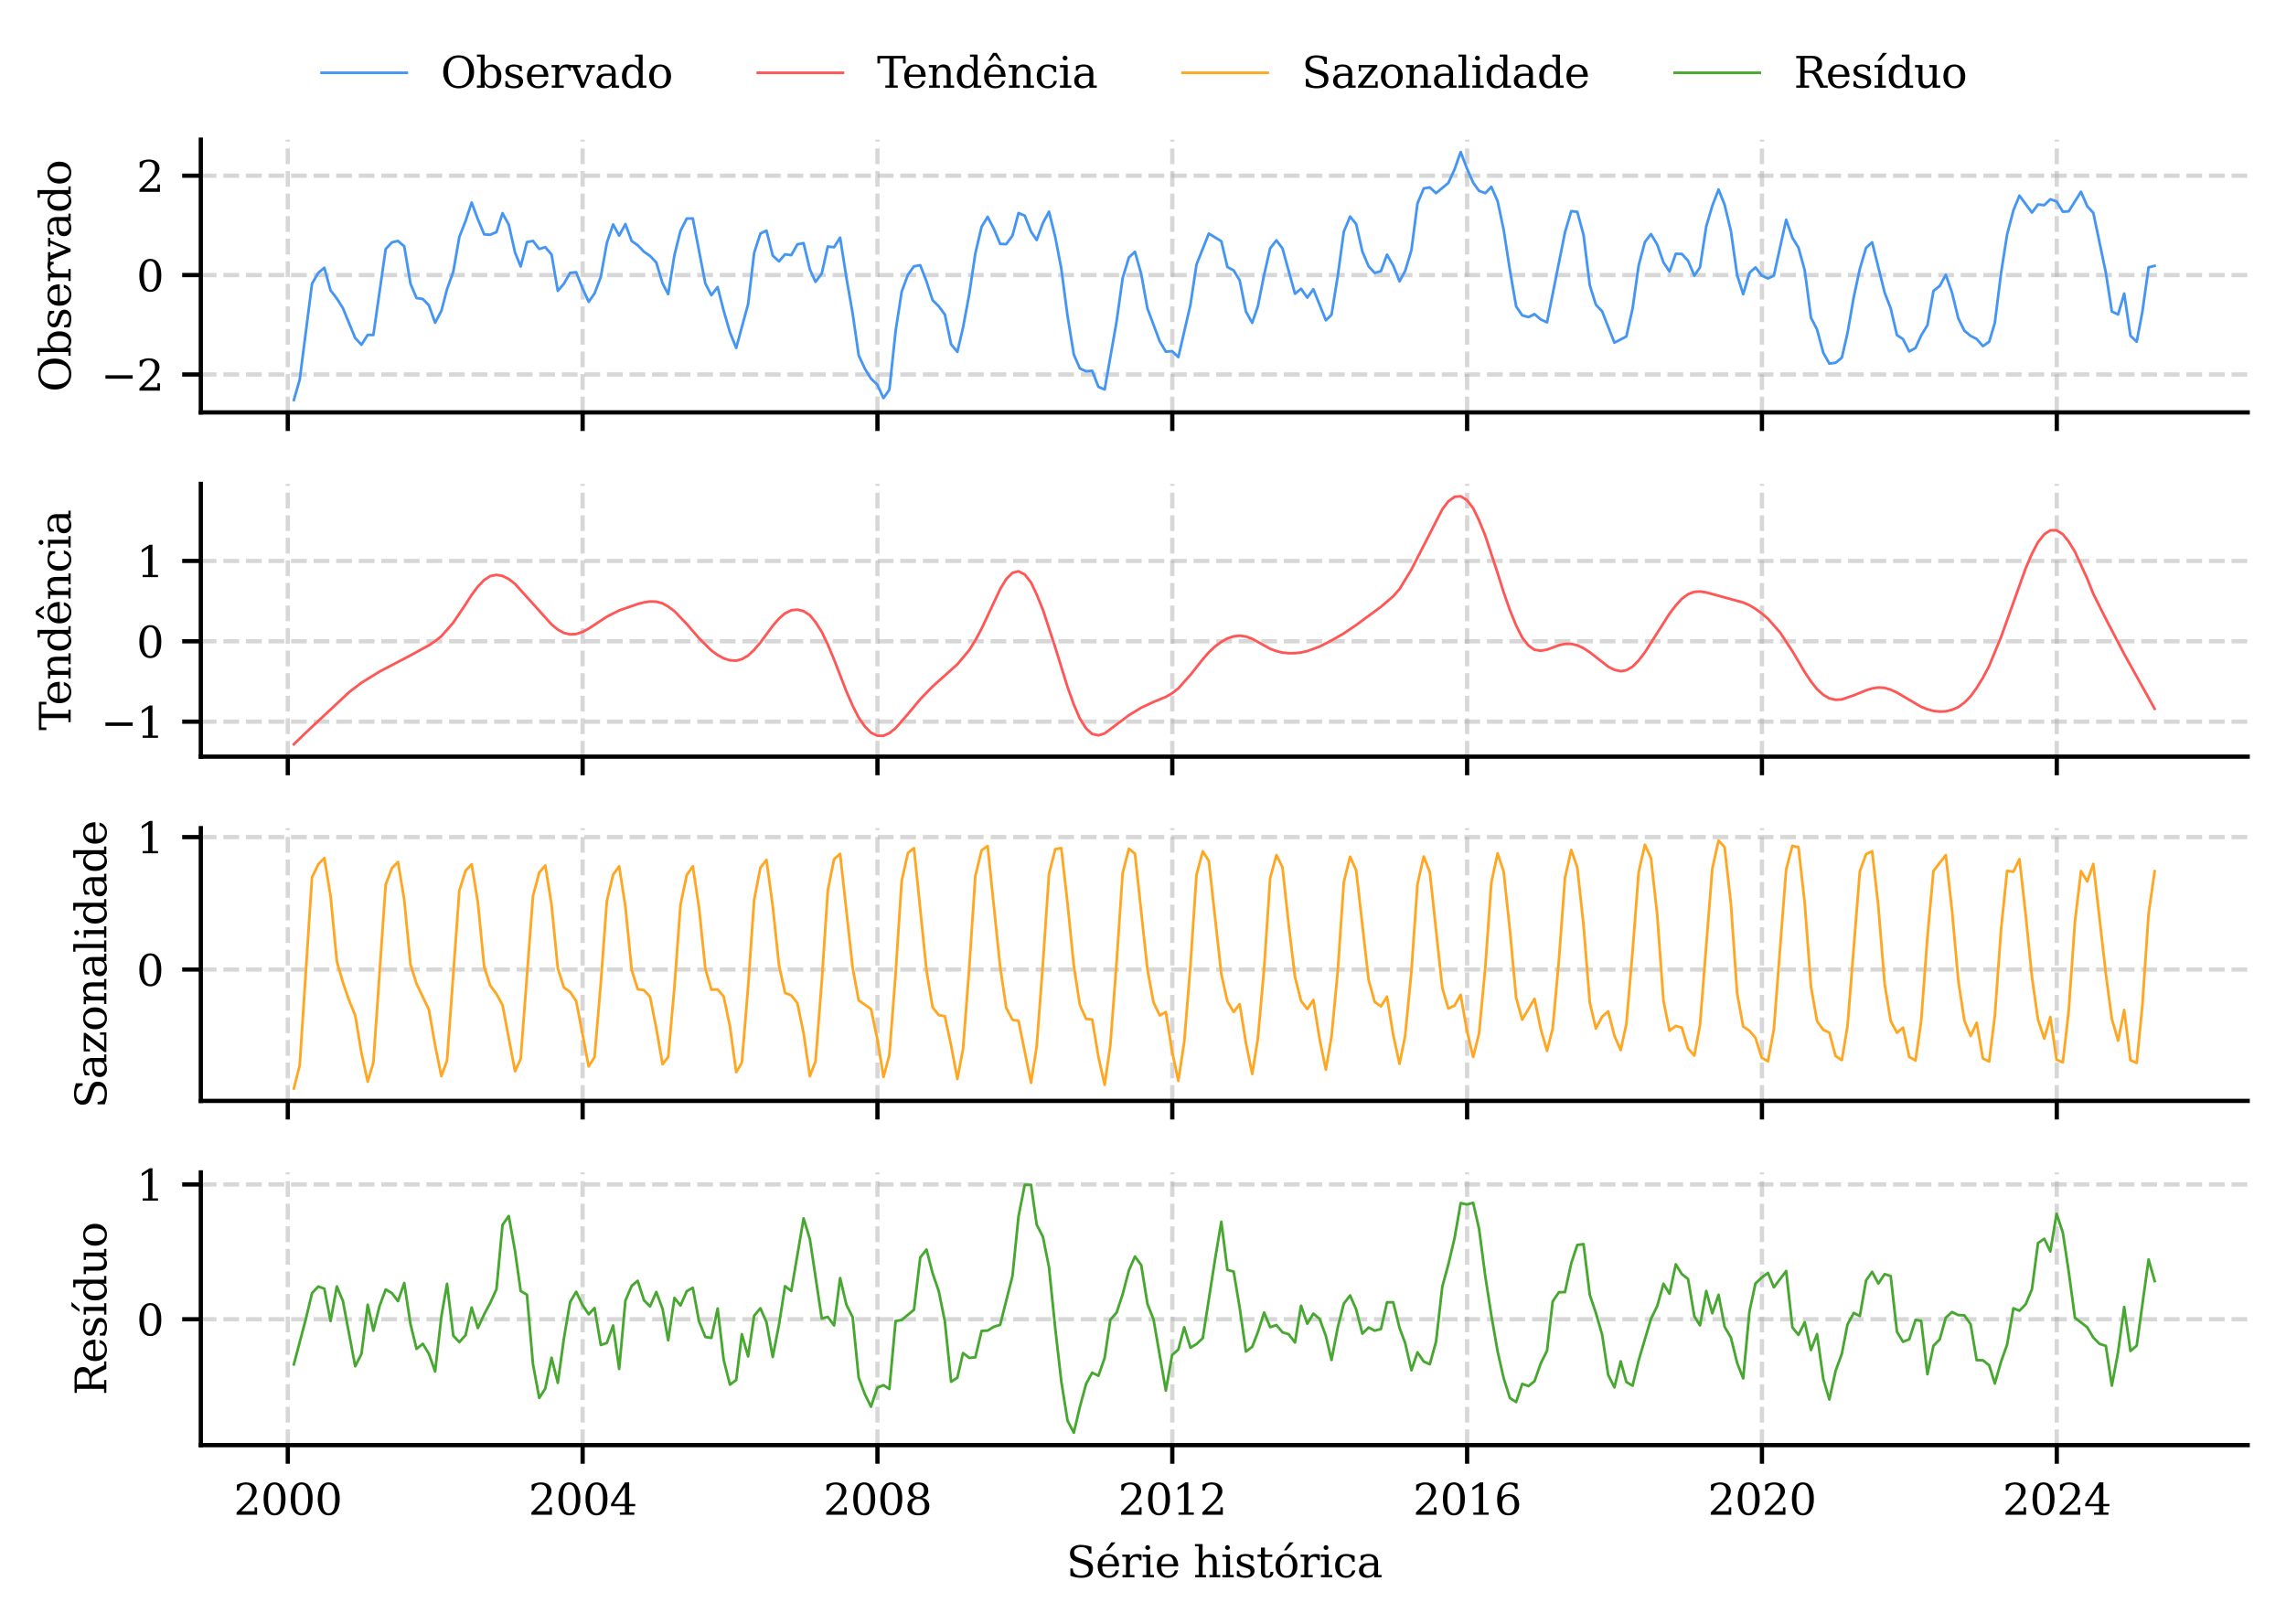 <?xml version="1.0" encoding="utf-8" standalone="no"?>
<!DOCTYPE svg PUBLIC "-//W3C//DTD SVG 1.1//EN"
  "http://www.w3.org/Graphics/SVG/1.1/DTD/svg11.dtd">
<svg xmlns:xlink="http://www.w3.org/1999/xlink" width="429.576pt" height="305.245pt" viewBox="0 0 429.576 305.245" xmlns="http://www.w3.org/2000/svg" version="1.1">
 <defs>
  <style type="text/css">*{stroke-linejoin: round; stroke-linecap: butt}</style>
 </defs>
 <g id="figure_1">
  <g id="patch_1">
   <path d="M 0 305.245 
L 429.576 305.245 
L 429.576 0 
L 0 0 
z
" style="fill: #ffffff"/>
  </g>
  <g id="axes_1">
   <g id="patch_2">
    <path d="M 37.736 77.493 
L 422.376 77.493 
L 422.376 26.24 
L 37.736 26.24 
z
" style="fill: #ffffff"/>
   </g>
   <g id="matplotlib.axis_1">
    <g id="xtick_1">
     <g id="line2d_1">
      <path d="M 54.082 77.493 
L 54.082 26.24 
" clip-path="url(#p84acfbf9e0)" style="fill: none; stroke-dasharray: 2.96,1.28; stroke-dashoffset: 0; stroke: #b0b0b0; stroke-opacity: 0.5; stroke-width: 0.8"/>
     </g>
     <g id="line2d_2">
      <defs>
       <path id="m3e749a1267" d="M 0 0 
L 0 3.5 
" style="stroke: #000000; stroke-width: 0.8"/>
      </defs>
      <g>
       <use xlink:href="#m3e749a1267" x="54.082" y="77.493" style="stroke: #000000; stroke-width: 0.8"/>
      </g>
     </g>
    </g>
    <g id="xtick_2">
     <g id="line2d_3">
      <path d="M 109.485 77.493 
L 109.485 26.24 
" clip-path="url(#p84acfbf9e0)" style="fill: none; stroke-dasharray: 2.96,1.28; stroke-dashoffset: 0; stroke: #b0b0b0; stroke-opacity: 0.5; stroke-width: 0.8"/>
     </g>
     <g id="line2d_4">
      <g>
       <use xlink:href="#m3e749a1267" x="109.485" y="77.493" style="stroke: #000000; stroke-width: 0.8"/>
      </g>
     </g>
    </g>
    <g id="xtick_3">
     <g id="line2d_5">
      <path d="M 164.888 77.493 
L 164.888 26.24 
" clip-path="url(#p84acfbf9e0)" style="fill: none; stroke-dasharray: 2.96,1.28; stroke-dashoffset: 0; stroke: #b0b0b0; stroke-opacity: 0.5; stroke-width: 0.8"/>
     </g>
     <g id="line2d_6">
      <g>
       <use xlink:href="#m3e749a1267" x="164.888" y="77.493" style="stroke: #000000; stroke-width: 0.8"/>
      </g>
     </g>
    </g>
    <g id="xtick_4">
     <g id="line2d_7">
      <path d="M 220.292 77.493 
L 220.292 26.24 
" clip-path="url(#p84acfbf9e0)" style="fill: none; stroke-dasharray: 2.96,1.28; stroke-dashoffset: 0; stroke: #b0b0b0; stroke-opacity: 0.5; stroke-width: 0.8"/>
     </g>
     <g id="line2d_8">
      <g>
       <use xlink:href="#m3e749a1267" x="220.292" y="77.493" style="stroke: #000000; stroke-width: 0.8"/>
      </g>
     </g>
    </g>
    <g id="xtick_5">
     <g id="line2d_9">
      <path d="M 275.695 77.493 
L 275.695 26.24 
" clip-path="url(#p84acfbf9e0)" style="fill: none; stroke-dasharray: 2.96,1.28; stroke-dashoffset: 0; stroke: #b0b0b0; stroke-opacity: 0.5; stroke-width: 0.8"/>
     </g>
     <g id="line2d_10">
      <g>
       <use xlink:href="#m3e749a1267" x="275.695" y="77.493" style="stroke: #000000; stroke-width: 0.8"/>
      </g>
     </g>
    </g>
    <g id="xtick_6">
     <g id="line2d_11">
      <path d="M 331.098 77.493 
L 331.098 26.24 
" clip-path="url(#p84acfbf9e0)" style="fill: none; stroke-dasharray: 2.96,1.28; stroke-dashoffset: 0; stroke: #b0b0b0; stroke-opacity: 0.5; stroke-width: 0.8"/>
     </g>
     <g id="line2d_12">
      <g>
       <use xlink:href="#m3e749a1267" x="331.098" y="77.493" style="stroke: #000000; stroke-width: 0.8"/>
      </g>
     </g>
    </g>
    <g id="xtick_7">
     <g id="line2d_13">
      <path d="M 386.501 77.493 
L 386.501 26.24 
" clip-path="url(#p84acfbf9e0)" style="fill: none; stroke-dasharray: 2.96,1.28; stroke-dashoffset: 0; stroke: #b0b0b0; stroke-opacity: 0.5; stroke-width: 0.8"/>
     </g>
     <g id="line2d_14">
      <g>
       <use xlink:href="#m3e749a1267" x="386.501" y="77.493" style="stroke: #000000; stroke-width: 0.8"/>
      </g>
     </g>
    </g>
   </g>
   <g id="matplotlib.axis_2">
    <g id="ytick_1">
     <g id="line2d_15">
      <path d="M 37.736 70.368 
L 422.376 70.368 
" clip-path="url(#p84acfbf9e0)" style="fill: none; stroke-dasharray: 2.96,1.28; stroke-dashoffset: 0; stroke: #b0b0b0; stroke-opacity: 0.5; stroke-width: 0.8"/>
     </g>
     <g id="line2d_16">
      <defs>
       <path id="m8322df43cb" d="M 0 0 
L -3.5 0 
" style="stroke: #000000; stroke-width: 0.8"/>
      </defs>
      <g>
       <use xlink:href="#m8322df43cb" x="37.736" y="70.368" style="stroke: #000000; stroke-width: 0.8"/>
      </g>
     </g>
     <g id="text_1">
      <!-- −2 -->
      <g transform="translate(18.942 73.408) scale(0.08 -0.08)">
       <defs>
        <path id="DejaVuSerif-2212" d="M 678 2259 
L 4684 2259 
L 4684 1753 
L 678 1753 
L 678 2259 
z
" transform="scale(0.016)"/>
        <path id="DejaVuSerif-32" d="M 819 3553 
L 469 3553 
L 469 4384 
Q 803 4563 1142 4656 
Q 1481 4750 1806 4750 
Q 2534 4750 2956 4397 
Q 3378 4044 3378 3438 
Q 3378 2753 2422 1800 
Q 2347 1728 2309 1691 
L 1131 513 
L 3078 513 
L 3078 1088 
L 3444 1088 
L 3444 0 
L 434 0 
L 434 341 
L 1850 1753 
Q 2319 2222 2519 2614 
Q 2719 3006 2719 3438 
Q 2719 3909 2473 4175 
Q 2228 4441 1797 4441 
Q 1350 4441 1106 4219 
Q 863 3997 819 3553 
z
" transform="scale(0.016)"/>
       </defs>
       <use xlink:href="#DejaVuSerif-2212"/>
       <use xlink:href="#DejaVuSerif-32" transform="translate(83.789 0)"/>
      </g>
     </g>
    </g>
    <g id="ytick_2">
     <g id="line2d_17">
      <path d="M 37.736 51.691 
L 422.376 51.691 
" clip-path="url(#p84acfbf9e0)" style="fill: none; stroke-dasharray: 2.96,1.28; stroke-dashoffset: 0; stroke: #b0b0b0; stroke-opacity: 0.5; stroke-width: 0.8"/>
     </g>
     <g id="line2d_18">
      <g>
       <use xlink:href="#m8322df43cb" x="37.736" y="51.691" style="stroke: #000000; stroke-width: 0.8"/>
      </g>
     </g>
     <g id="text_2">
      <!-- 0 -->
      <g transform="translate(25.646 54.73) scale(0.08 -0.08)">
       <defs>
        <path id="DejaVuSerif-30" d="M 2034 219 
Q 2513 219 2750 744 
Q 2988 1269 2988 2328 
Q 2988 3391 2750 3916 
Q 2513 4441 2034 4441 
Q 1556 4441 1318 3916 
Q 1081 3391 1081 2328 
Q 1081 1269 1318 744 
Q 1556 219 2034 219 
z
M 2034 -91 
Q 1275 -91 848 546 
Q 422 1184 422 2328 
Q 422 3475 848 4112 
Q 1275 4750 2034 4750 
Q 2797 4750 3222 4112 
Q 3647 3475 3647 2328 
Q 3647 1184 3222 546 
Q 2797 -91 2034 -91 
z
" transform="scale(0.016)"/>
       </defs>
       <use xlink:href="#DejaVuSerif-30"/>
      </g>
     </g>
    </g>
    <g id="ytick_3">
     <g id="line2d_19">
      <path d="M 37.736 33.013 
L 422.376 33.013 
" clip-path="url(#p84acfbf9e0)" style="fill: none; stroke-dasharray: 2.96,1.28; stroke-dashoffset: 0; stroke: #b0b0b0; stroke-opacity: 0.5; stroke-width: 0.8"/>
     </g>
     <g id="line2d_20">
      <g>
       <use xlink:href="#m8322df43cb" x="37.736" y="33.013" style="stroke: #000000; stroke-width: 0.8"/>
      </g>
     </g>
     <g id="text_3">
      <!-- 2 -->
      <g transform="translate(25.646 36.052) scale(0.08 -0.08)">
       <use xlink:href="#DejaVuSerif-32"/>
      </g>
     </g>
    </g>
    <g id="text_4">
     <!-- Observado -->
     <g transform="translate(13.279 73.652) rotate(-90) scale(0.08 -0.08)">
      <defs>
       <path id="DejaVuSerif-4f" d="M 2625 244 
Q 3391 244 3781 770 
Q 4172 1297 4172 2328 
Q 4172 3363 3781 3889 
Q 3391 4416 2625 4416 
Q 1856 4416 1465 3889 
Q 1075 3363 1075 2328 
Q 1075 1297 1465 770 
Q 1856 244 2625 244 
z
M 2625 -91 
Q 2150 -91 1751 65 
Q 1353 222 1050 525 
Q 700 875 529 1319 
Q 359 1763 359 2328 
Q 359 2894 529 3339 
Q 700 3784 1050 4134 
Q 1356 4441 1750 4595 
Q 2144 4750 2625 4750 
Q 3641 4750 4266 4084 
Q 4891 3419 4891 2328 
Q 4891 1769 4719 1320 
Q 4547 872 4197 525 
Q 3891 219 3497 64 
Q 3103 -91 2625 -91 
z
" transform="scale(0.016)"/>
       <path id="DejaVuSerif-62" d="M 738 331 
L 738 4531 
L 184 4531 
L 184 4863 
L 1313 4863 
L 1313 2803 
Q 1481 3116 1742 3264 
Q 2003 3413 2388 3413 
Q 3000 3413 3387 2928 
Q 3775 2444 3775 1663 
Q 3775 881 3387 395 
Q 3000 -91 2388 -91 
Q 2003 -91 1742 57 
Q 1481 206 1313 519 
L 1313 0 
L 184 0 
L 184 331 
L 738 331 
z
M 1313 1497 
Q 1313 897 1542 583 
Q 1772 269 2209 269 
Q 2650 269 2876 622 
Q 3103 975 3103 1663 
Q 3103 2353 2876 2703 
Q 2650 3053 2209 3053 
Q 1772 3053 1542 2737 
Q 1313 2422 1313 1825 
L 1313 1497 
z
" transform="scale(0.016)"/>
       <path id="DejaVuSerif-73" d="M 359 184 
L 359 959 
L 691 959 
Q 703 588 923 403 
Q 1144 219 1575 219 
Q 1963 219 2166 364 
Q 2369 509 2369 788 
Q 2369 1006 2220 1140 
Q 2072 1275 1594 1428 
L 1178 1569 
Q 750 1706 558 1912 
Q 366 2119 366 2438 
Q 366 2894 700 3153 
Q 1034 3413 1625 3413 
Q 1888 3413 2178 3344 
Q 2469 3275 2778 3144 
L 2778 2419 
L 2447 2419 
Q 2434 2741 2221 2922 
Q 2009 3103 1644 3103 
Q 1281 3103 1095 2975 
Q 909 2847 909 2591 
Q 909 2381 1050 2254 
Q 1191 2128 1613 1997 
L 2069 1856 
Q 2541 1709 2748 1489 
Q 2956 1269 2956 922 
Q 2956 450 2595 179 
Q 2234 -91 1600 -91 
Q 1278 -91 972 -22 
Q 666 47 359 184 
z
" transform="scale(0.016)"/>
       <path id="DejaVuSerif-65" d="M 3469 1600 
L 991 1600 
L 991 1575 
Q 991 903 1244 561 
Q 1497 219 1991 219 
Q 2369 219 2611 417 
Q 2853 616 2950 1006 
L 3413 1006 
Q 3275 459 2904 184 
Q 2534 -91 1931 -91 
Q 1203 -91 761 389 
Q 319 869 319 1663 
Q 319 2450 753 2931 
Q 1188 3413 1894 3413 
Q 2647 3413 3050 2948 
Q 3453 2484 3469 1600 
z
M 2791 1931 
Q 2772 2513 2545 2808 
Q 2319 3103 1894 3103 
Q 1497 3103 1269 2806 
Q 1041 2509 991 1931 
L 2791 1931 
z
" transform="scale(0.016)"/>
       <path id="DejaVuSerif-72" d="M 3059 3328 
L 3059 2497 
L 2728 2497 
Q 2713 2744 2591 2866 
Q 2469 2988 2234 2988 
Q 1809 2988 1582 2694 
Q 1356 2400 1356 1850 
L 1356 331 
L 2022 331 
L 2022 0 
L 263 0 
L 263 331 
L 781 331 
L 781 2994 
L 231 2994 
L 231 3322 
L 1356 3322 
L 1356 2731 
Q 1525 3078 1790 3245 
Q 2056 3413 2438 3413 
Q 2578 3413 2733 3391 
Q 2888 3369 3059 3328 
z
" transform="scale(0.016)"/>
       <path id="DejaVuSerif-76" d="M 1581 0 
L 359 2988 
L -19 2988 
L -19 3322 
L 1509 3322 
L 1509 2988 
L 978 2988 
L 1913 703 
L 2847 2988 
L 2350 2988 
L 2350 3322 
L 3597 3322 
L 3597 2988 
L 3225 2988 
L 2003 0 
L 1581 0 
z
" transform="scale(0.016)"/>
       <path id="DejaVuSerif-61" d="M 2547 1044 
L 2547 1747 
L 1806 1747 
Q 1378 1747 1168 1562 
Q 959 1378 959 997 
Q 959 650 1171 447 
Q 1384 244 1747 244 
Q 2106 244 2326 466 
Q 2547 688 2547 1044 
z
M 3122 2075 
L 3122 331 
L 3634 331 
L 3634 0 
L 2547 0 
L 2547 359 
Q 2356 128 2106 18 
Q 1856 -91 1522 -91 
Q 969 -91 644 203 
Q 319 497 319 997 
Q 319 1513 691 1797 
Q 1063 2081 1741 2081 
L 2547 2081 
L 2547 2309 
Q 2547 2688 2317 2895 
Q 2088 3103 1672 3103 
Q 1328 3103 1125 2947 
Q 922 2791 872 2484 
L 575 2484 
L 575 3156 
Q 875 3284 1158 3348 
Q 1441 3413 1709 3413 
Q 2400 3413 2761 3070 
Q 3122 2728 3122 2075 
z
" transform="scale(0.016)"/>
       <path id="DejaVuSerif-64" d="M 3359 331 
L 3909 331 
L 3909 0 
L 2784 0 
L 2784 519 
Q 2616 206 2355 57 
Q 2094 -91 1709 -91 
Q 1097 -91 708 395 
Q 319 881 319 1663 
Q 319 2444 706 2928 
Q 1094 3413 1709 3413 
Q 2094 3413 2355 3264 
Q 2616 3116 2784 2803 
L 2784 4531 
L 2241 4531 
L 2241 4863 
L 3359 4863 
L 3359 331 
z
M 2784 1497 
L 2784 1825 
Q 2784 2422 2554 2737 
Q 2325 3053 1888 3053 
Q 1444 3053 1217 2703 
Q 991 2353 991 1663 
Q 991 975 1217 622 
Q 1444 269 1888 269 
Q 2325 269 2554 583 
Q 2784 897 2784 1497 
z
" transform="scale(0.016)"/>
       <path id="DejaVuSerif-6f" d="M 1925 219 
Q 2388 219 2623 584 
Q 2859 950 2859 1663 
Q 2859 2375 2623 2739 
Q 2388 3103 1925 3103 
Q 1463 3103 1227 2739 
Q 991 2375 991 1663 
Q 991 950 1228 584 
Q 1466 219 1925 219 
z
M 1925 -91 
Q 1200 -91 759 389 
Q 319 869 319 1663 
Q 319 2456 758 2934 
Q 1197 3413 1925 3413 
Q 2653 3413 3092 2934 
Q 3531 2456 3531 1663 
Q 3531 869 3092 389 
Q 2653 -91 1925 -91 
z
" transform="scale(0.016)"/>
      </defs>
      <use xlink:href="#DejaVuSerif-4f"/>
      <use xlink:href="#DejaVuSerif-62" transform="translate(81.982 0)"/>
      <use xlink:href="#DejaVuSerif-73" transform="translate(145.996 0)"/>
      <use xlink:href="#DejaVuSerif-65" transform="translate(197.314 0)"/>
      <use xlink:href="#DejaVuSerif-72" transform="translate(256.494 0)"/>
      <use xlink:href="#DejaVuSerif-76" transform="translate(304.297 0)"/>
      <use xlink:href="#DejaVuSerif-61" transform="translate(360.791 0)"/>
      <use xlink:href="#DejaVuSerif-64" transform="translate(420.41 0)"/>
      <use xlink:href="#DejaVuSerif-6f" transform="translate(484.424 0)"/>
     </g>
    </g>
   </g>
   <g id="line2d_21">
    <path d="M 55.22 75.163 
L 56.32 71.347 
L 58.633 53.316 
L 59.808 51.277 
L 60.946 50.318 
L 62.122 54.574 
L 63.297 56.09 
L 64.435 57.905 
L 66.748 63.524 
L 67.924 64.78 
L 69.099 62.931 
L 70.161 62.951 
L 72.474 46.803 
L 73.65 45.54 
L 74.787 45.279 
L 75.963 46.285 
L 77.138 53.304 
L 78.276 56.014 
L 79.452 56.187 
L 80.589 57.365 
L 81.765 60.643 
L 82.94 58.418 
L 84.002 54.355 
L 85.178 51.053 
L 86.315 44.528 
L 87.491 41.52 
L 88.629 38.064 
L 89.804 41.212 
L 90.98 44.037 
L 92.117 44.111 
L 93.293 43.61 
L 94.431 40.058 
L 95.606 42.222 
L 96.782 47.457 
L 97.843 50.063 
L 99.019 45.502 
L 100.157 45.271 
L 101.332 46.782 
L 102.47 46.447 
L 103.645 47.828 
L 104.821 54.657 
L 105.959 53.322 
L 107.134 51.277 
L 108.272 51.158 
L 109.447 54.141 
L 110.623 56.704 
L 111.723 55.145 
L 112.898 52.033 
L 114.036 45.648 
L 115.211 42.171 
L 116.349 44.269 
L 117.525 42.104 
L 118.7 45.293 
L 119.838 46.08 
L 121.013 47.308 
L 122.151 48.09 
L 123.327 49.333 
L 124.502 53.233 
L 125.564 55.269 
L 126.74 47.933 
L 127.877 43.369 
L 129.053 41.067 
L 130.19 41.053 
L 132.542 53.271 
L 133.679 55.475 
L 134.855 53.946 
L 135.992 58.385 
L 137.168 62.445 
L 138.343 65.389 
L 140.581 57.139 
L 141.718 47.521 
L 142.894 43.879 
L 144.032 43.337 
L 145.207 48.02 
L 146.383 49.116 
L 147.52 47.794 
L 148.696 47.947 
L 149.834 45.919 
L 151.009 45.69 
L 152.185 50.62 
L 153.247 52.971 
L 154.422 51.392 
L 155.56 46.321 
L 156.735 46.455 
L 157.873 44.658 
L 159.049 52.174 
L 160.224 58.892 
L 161.362 66.773 
L 162.537 69.309 
L 163.675 71.147 
L 164.85 72.268 
L 166.026 74.802 
L 167.126 73.222 
L 168.301 62.192 
L 169.439 54.818 
L 170.615 51.634 
L 171.752 50.04 
L 172.928 49.844 
L 174.103 52.877 
L 175.241 56.396 
L 176.417 57.565 
L 177.554 59.094 
L 178.73 64.708 
L 179.905 66.122 
L 180.967 61.562 
L 182.143 55.242 
L 183.28 47.623 
L 184.456 42.615 
L 185.593 40.753 
L 186.769 43.024 
L 187.945 45.83 
L 189.082 45.877 
L 190.258 44.282 
L 191.395 40.035 
L 192.571 40.522 
L 193.747 43.525 
L 194.808 45.109 
L 195.984 41.894 
L 197.122 39.776 
L 198.297 44.532 
L 199.435 50.483 
L 200.61 59.383 
L 201.786 66.614 
L 202.924 69.236 
L 204.099 69.776 
L 205.237 69.676 
L 206.412 72.689 
L 207.588 73.19 
L 209.825 60.399 
L 210.963 52.264 
L 212.138 48.373 
L 213.276 47.307 
L 214.452 51.475 
L 215.627 57.991 
L 217.94 64.164 
L 219.078 66.083 
L 220.254 65.989 
L 221.429 67.108 
L 223.704 57.26 
L 224.842 49.702 
L 227.155 43.891 
L 229.506 45.331 
L 230.644 50.174 
L 231.82 50.806 
L 232.957 52.675 
L 234.133 58.551 
L 235.308 60.668 
L 236.37 57.549 
L 237.546 51.646 
L 238.683 46.664 
L 239.859 45.159 
L 240.997 46.681 
L 243.348 55.201 
L 244.485 54.259 
L 245.661 55.923 
L 246.799 54.346 
L 249.15 60.179 
L 250.211 59.157 
L 251.387 51.852 
L 252.525 43.525 
L 253.7 40.702 
L 254.838 42.097 
L 256.013 47.273 
L 257.189 50.059 
L 258.327 51.29 
L 259.502 50.948 
L 260.64 47.846 
L 261.815 49.906 
L 262.991 52.868 
L 264.053 50.906 
L 265.228 47.004 
L 266.366 38.232 
L 267.541 35.422 
L 268.679 35.212 
L 269.855 36.296 
L 272.168 34.378 
L 273.343 31.799 
L 274.481 28.57 
L 275.657 31.639 
L 276.832 34.334 
L 277.932 35.86 
L 279.108 36.294 
L 280.245 35.108 
L 281.421 37.79 
L 282.558 43.158 
L 283.734 50.753 
L 284.909 57.58 
L 286.047 59.259 
L 287.223 59.588 
L 288.36 59.027 
L 289.536 60.035 
L 290.711 60.573 
L 294.086 43.649 
L 295.262 39.675 
L 296.4 39.811 
L 297.575 44.164 
L 298.751 53.626 
L 299.888 57.25 
L 301.064 58.505 
L 303.377 64.395 
L 305.615 63.231 
L 306.79 57.962 
L 307.928 49.899 
L 309.103 45.479 
L 310.241 43.987 
L 311.416 45.94 
L 312.592 49.307 
L 313.73 51.027 
L 314.905 47.694 
L 316.043 47.717 
L 317.218 49.003 
L 318.394 51.804 
L 319.456 50.234 
L 320.631 42.53 
L 321.769 38.674 
L 322.945 35.608 
L 324.082 38.491 
L 325.258 43.37 
L 326.433 51.647 
L 327.571 55.296 
L 328.747 51.268 
L 329.884 50.255 
L 331.06 51.779 
L 332.235 52.325 
L 333.335 51.803 
L 335.648 41.29 
L 336.824 44.68 
L 337.961 46.526 
L 339.137 50.794 
L 340.313 59.705 
L 341.45 61.913 
L 342.626 66.295 
L 343.763 68.327 
L 344.939 68.161 
L 346.115 67.206 
L 347.176 62.584 
L 348.352 55.799 
L 349.49 50.531 
L 350.665 46.567 
L 351.803 45.535 
L 354.154 54.983 
L 355.291 57.943 
L 356.467 62.968 
L 357.605 63.716 
L 358.78 66.044 
L 359.956 65.385 
L 361.018 63.038 
L 362.193 61.106 
L 363.331 54.665 
L 364.506 53.731 
L 365.644 51.64 
L 366.82 55.005 
L 367.995 59.824 
L 369.133 62.137 
L 370.308 63.115 
L 371.446 63.697 
L 372.622 65.043 
L 373.797 64.217 
L 374.859 60.684 
L 376.034 51.287 
L 377.172 44.044 
L 378.348 39.54 
L 379.485 36.764 
L 381.836 39.952 
L 382.974 38.427 
L 384.15 38.552 
L 385.287 37.443 
L 386.463 37.852 
L 387.638 39.784 
L 388.738 39.713 
L 391.051 36.034 
L 392.227 38.759 
L 393.365 39.997 
L 395.716 51.205 
L 396.853 58.533 
L 398.029 59.096 
L 399.166 55.161 
L 400.342 63.088 
L 401.518 64.216 
L 402.579 58.624 
L 403.755 50.234 
L 404.893 49.955 
L 404.893 49.955 
" clip-path="url(#p84acfbf9e0)" style="fill: none; stroke: #4596f3; stroke-width: 0.5; stroke-linecap: square"/>
   </g>
   <g id="patch_3">
    <path d="M 37.736 77.493 
L 37.736 26.24 
" style="fill: none; stroke: #000000; stroke-width: 0.8; stroke-linejoin: miter; stroke-linecap: square"/>
   </g>
   <g id="patch_4">
    <path d="M 37.736 77.493 
L 422.376 77.493 
" style="fill: none; stroke: #000000; stroke-width: 0.8; stroke-linejoin: miter; stroke-linecap: square"/>
   </g>
  </g>
  <g id="axes_2">
   <g id="patch_5">
    <path d="M 37.736 142.182 
L 422.376 142.182 
L 422.376 90.929 
L 37.736 90.929 
z
" style="fill: #ffffff"/>
   </g>
   <g id="matplotlib.axis_3">
    <g id="xtick_8">
     <g id="line2d_22">
      <path d="M 54.082 142.182 
L 54.082 90.929 
" clip-path="url(#pc1e91e63fc)" style="fill: none; stroke-dasharray: 2.96,1.28; stroke-dashoffset: 0; stroke: #b0b0b0; stroke-opacity: 0.5; stroke-width: 0.8"/>
     </g>
     <g id="line2d_23">
      <g>
       <use xlink:href="#m3e749a1267" x="54.082" y="142.182" style="stroke: #000000; stroke-width: 0.8"/>
      </g>
     </g>
    </g>
    <g id="xtick_9">
     <g id="line2d_24">
      <path d="M 109.485 142.182 
L 109.485 90.929 
" clip-path="url(#pc1e91e63fc)" style="fill: none; stroke-dasharray: 2.96,1.28; stroke-dashoffset: 0; stroke: #b0b0b0; stroke-opacity: 0.5; stroke-width: 0.8"/>
     </g>
     <g id="line2d_25">
      <g>
       <use xlink:href="#m3e749a1267" x="109.485" y="142.182" style="stroke: #000000; stroke-width: 0.8"/>
      </g>
     </g>
    </g>
    <g id="xtick_10">
     <g id="line2d_26">
      <path d="M 164.888 142.182 
L 164.888 90.929 
" clip-path="url(#pc1e91e63fc)" style="fill: none; stroke-dasharray: 2.96,1.28; stroke-dashoffset: 0; stroke: #b0b0b0; stroke-opacity: 0.5; stroke-width: 0.8"/>
     </g>
     <g id="line2d_27">
      <g>
       <use xlink:href="#m3e749a1267" x="164.888" y="142.182" style="stroke: #000000; stroke-width: 0.8"/>
      </g>
     </g>
    </g>
    <g id="xtick_11">
     <g id="line2d_28">
      <path d="M 220.292 142.182 
L 220.292 90.929 
" clip-path="url(#pc1e91e63fc)" style="fill: none; stroke-dasharray: 2.96,1.28; stroke-dashoffset: 0; stroke: #b0b0b0; stroke-opacity: 0.5; stroke-width: 0.8"/>
     </g>
     <g id="line2d_29">
      <g>
       <use xlink:href="#m3e749a1267" x="220.292" y="142.182" style="stroke: #000000; stroke-width: 0.8"/>
      </g>
     </g>
    </g>
    <g id="xtick_12">
     <g id="line2d_30">
      <path d="M 275.695 142.182 
L 275.695 90.929 
" clip-path="url(#pc1e91e63fc)" style="fill: none; stroke-dasharray: 2.96,1.28; stroke-dashoffset: 0; stroke: #b0b0b0; stroke-opacity: 0.5; stroke-width: 0.8"/>
     </g>
     <g id="line2d_31">
      <g>
       <use xlink:href="#m3e749a1267" x="275.695" y="142.182" style="stroke: #000000; stroke-width: 0.8"/>
      </g>
     </g>
    </g>
    <g id="xtick_13">
     <g id="line2d_32">
      <path d="M 331.098 142.182 
L 331.098 90.929 
" clip-path="url(#pc1e91e63fc)" style="fill: none; stroke-dasharray: 2.96,1.28; stroke-dashoffset: 0; stroke: #b0b0b0; stroke-opacity: 0.5; stroke-width: 0.8"/>
     </g>
     <g id="line2d_33">
      <g>
       <use xlink:href="#m3e749a1267" x="331.098" y="142.182" style="stroke: #000000; stroke-width: 0.8"/>
      </g>
     </g>
    </g>
    <g id="xtick_14">
     <g id="line2d_34">
      <path d="M 386.501 142.182 
L 386.501 90.929 
" clip-path="url(#pc1e91e63fc)" style="fill: none; stroke-dasharray: 2.96,1.28; stroke-dashoffset: 0; stroke: #b0b0b0; stroke-opacity: 0.5; stroke-width: 0.8"/>
     </g>
     <g id="line2d_35">
      <g>
       <use xlink:href="#m3e749a1267" x="386.501" y="142.182" style="stroke: #000000; stroke-width: 0.8"/>
      </g>
     </g>
    </g>
   </g>
   <g id="matplotlib.axis_4">
    <g id="ytick_4">
     <g id="line2d_36">
      <path d="M 37.736 135.61 
L 422.376 135.61 
" clip-path="url(#pc1e91e63fc)" style="fill: none; stroke-dasharray: 2.96,1.28; stroke-dashoffset: 0; stroke: #b0b0b0; stroke-opacity: 0.5; stroke-width: 0.8"/>
     </g>
     <g id="line2d_37">
      <g>
       <use xlink:href="#m8322df43cb" x="37.736" y="135.61" style="stroke: #000000; stroke-width: 0.8"/>
      </g>
     </g>
     <g id="text_5">
      <!-- −1 -->
      <g transform="translate(18.942 138.649) scale(0.08 -0.08)">
       <defs>
        <path id="DejaVuSerif-31" d="M 909 0 
L 909 331 
L 1722 331 
L 1722 4213 
L 781 3603 
L 781 4013 
L 1919 4750 
L 2350 4750 
L 2350 331 
L 3163 331 
L 3163 0 
L 909 0 
z
" transform="scale(0.016)"/>
       </defs>
       <use xlink:href="#DejaVuSerif-2212"/>
       <use xlink:href="#DejaVuSerif-31" transform="translate(83.789 0)"/>
      </g>
     </g>
    </g>
    <g id="ytick_5">
     <g id="line2d_38">
      <path d="M 37.736 120.509 
L 422.376 120.509 
" clip-path="url(#pc1e91e63fc)" style="fill: none; stroke-dasharray: 2.96,1.28; stroke-dashoffset: 0; stroke: #b0b0b0; stroke-opacity: 0.5; stroke-width: 0.8"/>
     </g>
     <g id="line2d_39">
      <g>
       <use xlink:href="#m8322df43cb" x="37.736" y="120.509" style="stroke: #000000; stroke-width: 0.8"/>
      </g>
     </g>
     <g id="text_6">
      <!-- 0 -->
      <g transform="translate(25.646 123.548) scale(0.08 -0.08)">
       <use xlink:href="#DejaVuSerif-30"/>
      </g>
     </g>
    </g>
    <g id="ytick_6">
     <g id="line2d_40">
      <path d="M 37.736 105.407 
L 422.376 105.407 
" clip-path="url(#pc1e91e63fc)" style="fill: none; stroke-dasharray: 2.96,1.28; stroke-dashoffset: 0; stroke: #b0b0b0; stroke-opacity: 0.5; stroke-width: 0.8"/>
     </g>
     <g id="line2d_41">
      <g>
       <use xlink:href="#m8322df43cb" x="37.736" y="105.407" style="stroke: #000000; stroke-width: 0.8"/>
      </g>
     </g>
     <g id="text_7">
      <!-- 1 -->
      <g transform="translate(25.646 108.446) scale(0.08 -0.08)">
       <use xlink:href="#DejaVuSerif-31"/>
      </g>
     </g>
    </g>
    <g id="text_8">
     <!-- Tendência -->
     <g transform="translate(13.279 137.266) rotate(-90) scale(0.08 -0.08)">
      <defs>
       <path id="DejaVuSerif-54" d="M 1222 0 
L 1222 331 
L 1819 331 
L 1819 4294 
L 447 4294 
L 447 3566 
L 63 3566 
L 63 4666 
L 4206 4666 
L 4206 3566 
L 3822 3566 
L 3822 4294 
L 2450 4294 
L 2450 331 
L 3047 331 
L 3047 0 
L 1222 0 
z
" transform="scale(0.016)"/>
       <path id="DejaVuSerif-6e" d="M 263 0 
L 263 331 
L 781 331 
L 781 2988 
L 231 2988 
L 231 3322 
L 1356 3322 
L 1356 2731 
Q 1516 3069 1770 3241 
Q 2025 3413 2363 3413 
Q 2913 3413 3172 3097 
Q 3431 2781 3431 2113 
L 3431 331 
L 3944 331 
L 3944 0 
L 2356 0 
L 2356 331 
L 2853 331 
L 2853 1931 
Q 2853 2541 2703 2767 
Q 2553 2994 2175 2994 
Q 1775 2994 1565 2701 
Q 1356 2409 1356 1850 
L 1356 331 
L 1856 331 
L 1856 0 
L 263 0 
z
" transform="scale(0.016)"/>
       <path id="DejaVuSerif-ea" d="M 3469 1600 
L 991 1600 
L 991 1575 
Q 991 903 1244 561 
Q 1497 219 1991 219 
Q 2369 219 2611 417 
Q 2853 616 2950 1006 
L 3413 1006 
Q 3275 459 2904 184 
Q 2534 -91 1931 -91 
Q 1203 -91 761 389 
Q 319 869 319 1663 
Q 319 2450 753 2931 
Q 1188 3413 1894 3413 
Q 2647 3413 3050 2948 
Q 3453 2484 3469 1600 
z
M 2791 1931 
Q 2772 2513 2545 2808 
Q 2319 3103 1894 3103 
Q 1497 3103 1269 2806 
Q 1041 2509 991 1931 
L 2791 1931 
z
M 1634 5119 
L 2159 5119 
L 2893 3944 
L 2530 3944 
L 1896 4756 
L 1262 3944 
L 899 3944 
L 1634 5119 
z
" transform="scale(0.016)"/>
       <path id="DejaVuSerif-63" d="M 3291 997 
Q 3169 466 2822 187 
Q 2475 -91 1925 -91 
Q 1200 -91 759 389 
Q 319 869 319 1663 
Q 319 2459 759 2936 
Q 1200 3413 1925 3413 
Q 2241 3413 2553 3339 
Q 2866 3266 3181 3116 
L 3181 2266 
L 2847 2266 
Q 2781 2703 2561 2903 
Q 2341 3103 1931 3103 
Q 1466 3103 1228 2742 
Q 991 2381 991 1663 
Q 991 944 1227 581 
Q 1463 219 1931 219 
Q 2303 219 2525 412 
Q 2747 606 2828 997 
L 3291 997 
z
" transform="scale(0.016)"/>
       <path id="DejaVuSerif-69" d="M 622 4353 
Q 622 4497 726 4603 
Q 831 4709 978 4709 
Q 1122 4709 1226 4603 
Q 1331 4497 1331 4353 
Q 1331 4206 1228 4103 
Q 1125 4000 978 4000 
Q 831 4000 726 4103 
Q 622 4206 622 4353 
z
M 1356 331 
L 1900 331 
L 1900 0 
L 231 0 
L 231 331 
L 781 331 
L 781 2988 
L 231 2988 
L 231 3322 
L 1356 3322 
L 1356 331 
z
" transform="scale(0.016)"/>
      </defs>
      <use xlink:href="#DejaVuSerif-54"/>
      <use xlink:href="#DejaVuSerif-65" transform="translate(58.949 0)"/>
      <use xlink:href="#DejaVuSerif-6e" transform="translate(118.129 0)"/>
      <use xlink:href="#DejaVuSerif-64" transform="translate(182.533 0)"/>
      <use xlink:href="#DejaVuSerif-ea" transform="translate(246.547 0)"/>
      <use xlink:href="#DejaVuSerif-6e" transform="translate(305.727 0)"/>
      <use xlink:href="#DejaVuSerif-63" transform="translate(370.131 0)"/>
      <use xlink:href="#DejaVuSerif-69" transform="translate(426.137 0)"/>
      <use xlink:href="#DejaVuSerif-61" transform="translate(458.119 0)"/>
     </g>
    </g>
   </g>
   <g id="line2d_42">
    <path d="M 55.22 139.852 
L 57.495 137.653 
L 65.61 130.062 
L 67.924 128.295 
L 71.336 126.191 
L 77.138 123.155 
L 80.589 121.262 
L 81.765 120.485 
L 82.94 119.552 
L 85.178 117.004 
L 87.491 113.562 
L 88.629 111.793 
L 89.804 110.219 
L 90.98 109.002 
L 92.117 108.262 
L 93.293 108.023 
L 94.431 108.223 
L 95.606 108.808 
L 96.782 109.72 
L 100.157 113.461 
L 103.645 117.343 
L 104.821 118.304 
L 105.959 118.933 
L 107.134 119.21 
L 108.272 119.141 
L 109.447 118.756 
L 110.623 118.128 
L 114.036 115.882 
L 116.349 114.708 
L 119.838 113.501 
L 121.013 113.198 
L 122.151 113.024 
L 123.327 113.063 
L 124.502 113.379 
L 125.564 113.978 
L 126.74 114.853 
L 129.053 117.26 
L 131.366 119.938 
L 133.679 122.238 
L 134.855 123.082 
L 135.992 123.705 
L 137.168 124.084 
L 138.343 124.153 
L 139.405 123.866 
L 140.581 123.188 
L 141.718 122.12 
L 142.894 120.734 
L 145.207 117.601 
L 146.383 116.242 
L 147.52 115.251 
L 148.696 114.687 
L 149.834 114.552 
L 151.009 114.844 
L 152.185 115.608 
L 153.247 116.895 
L 154.422 118.743 
L 155.56 121.128 
L 156.735 123.933 
L 159.049 129.919 
L 160.224 132.607 
L 161.362 134.844 
L 162.537 136.543 
L 163.675 137.674 
L 164.85 138.24 
L 166.026 138.26 
L 167.126 137.768 
L 168.301 136.834 
L 170.615 134.177 
L 172.928 131.395 
L 175.241 129.007 
L 179.905 124.828 
L 182.143 122.158 
L 183.28 120.339 
L 184.456 118.129 
L 187.945 110.71 
L 189.082 108.82 
L 190.258 107.651 
L 191.395 107.349 
L 192.571 107.961 
L 193.747 109.451 
L 194.808 111.71 
L 195.984 114.596 
L 198.297 121.652 
L 200.61 129.111 
L 201.786 132.385 
L 202.924 135.033 
L 204.099 136.894 
L 205.237 137.92 
L 206.412 138.179 
L 207.588 137.82 
L 209.825 136.141 
L 212.138 134.398 
L 214.452 132.991 
L 216.765 131.91 
L 219.078 130.952 
L 220.254 130.274 
L 221.429 129.36 
L 223.704 126.806 
L 226.018 123.888 
L 227.155 122.589 
L 228.331 121.485 
L 229.506 120.609 
L 230.644 119.973 
L 231.82 119.58 
L 232.957 119.453 
L 234.133 119.612 
L 235.308 120.037 
L 238.683 121.919 
L 239.859 122.354 
L 240.997 122.624 
L 242.172 122.752 
L 243.348 122.744 
L 244.485 122.608 
L 245.661 122.35 
L 247.974 121.5 
L 250.211 120.354 
L 252.525 119.025 
L 254.838 117.454 
L 259.502 114.024 
L 261.815 112.04 
L 262.991 110.7 
L 265.228 107.025 
L 271.03 95.699 
L 272.168 94.212 
L 273.343 93.356 
L 274.481 93.259 
L 275.657 93.979 
L 276.832 95.505 
L 277.932 97.769 
L 279.108 100.669 
L 281.421 107.676 
L 282.558 111.296 
L 283.734 114.656 
L 284.909 117.544 
L 286.047 119.792 
L 287.223 121.308 
L 288.36 122.098 
L 289.536 122.289 
L 290.711 122.073 
L 292.949 121.248 
L 294.086 120.999 
L 295.262 120.994 
L 296.4 121.262 
L 297.575 121.8 
L 298.751 122.568 
L 302.202 125.271 
L 303.377 125.872 
L 304.553 126.129 
L 305.615 125.949 
L 306.79 125.27 
L 307.928 124.111 
L 309.103 122.575 
L 313.73 115.314 
L 314.905 113.77 
L 316.043 112.52 
L 317.218 111.658 
L 318.394 111.221 
L 319.456 111.149 
L 320.631 111.322 
L 327.571 113.219 
L 328.747 113.727 
L 329.884 114.413 
L 331.06 115.268 
L 332.235 116.271 
L 334.511 118.858 
L 336.824 122.371 
L 339.137 126.3 
L 340.313 128.058 
L 341.45 129.503 
L 342.626 130.566 
L 343.763 131.229 
L 344.939 131.503 
L 346.115 131.426 
L 348.352 130.658 
L 350.665 129.725 
L 351.803 129.362 
L 352.978 129.184 
L 354.154 129.263 
L 355.291 129.603 
L 356.467 130.141 
L 361.018 132.816 
L 362.193 133.284 
L 363.331 133.593 
L 364.506 133.724 
L 365.644 133.661 
L 366.82 133.387 
L 367.995 132.87 
L 369.133 132.039 
L 370.308 130.843 
L 371.446 129.275 
L 372.622 127.365 
L 373.797 125.13 
L 376.034 119.696 
L 380.661 106.778 
L 381.836 104.045 
L 382.974 101.883 
L 384.15 100.4 
L 385.287 99.656 
L 386.463 99.661 
L 387.638 100.39 
L 388.738 101.767 
L 389.914 103.685 
L 392.227 108.746 
L 393.365 111.596 
L 395.716 116.277 
L 399.166 122.896 
L 404.893 133.189 
L 404.893 133.189 
" clip-path="url(#pc1e91e63fc)" style="fill: none; stroke: #ff5656; stroke-width: 0.5; stroke-linecap: square"/>
   </g>
   <g id="patch_6">
    <path d="M 37.736 142.182 
L 37.736 90.929 
" style="fill: none; stroke: #000000; stroke-width: 0.8; stroke-linejoin: miter; stroke-linecap: square"/>
   </g>
   <g id="patch_7">
    <path d="M 37.736 142.182 
L 422.376 142.182 
" style="fill: none; stroke: #000000; stroke-width: 0.8; stroke-linejoin: miter; stroke-linecap: square"/>
   </g>
  </g>
  <g id="axes_3">
   <g id="patch_8">
    <path d="M 37.736 206.871 
L 422.376 206.871 
L 422.376 155.618 
L 37.736 155.618 
z
" style="fill: #ffffff"/>
   </g>
   <g id="matplotlib.axis_5">
    <g id="xtick_15">
     <g id="line2d_43">
      <path d="M 54.082 206.871 
L 54.082 155.618 
" clip-path="url(#p50f23885b7)" style="fill: none; stroke-dasharray: 2.96,1.28; stroke-dashoffset: 0; stroke: #b0b0b0; stroke-opacity: 0.5; stroke-width: 0.8"/>
     </g>
     <g id="line2d_44">
      <g>
       <use xlink:href="#m3e749a1267" x="54.082" y="206.871" style="stroke: #000000; stroke-width: 0.8"/>
      </g>
     </g>
    </g>
    <g id="xtick_16">
     <g id="line2d_45">
      <path d="M 109.485 206.871 
L 109.485 155.618 
" clip-path="url(#p50f23885b7)" style="fill: none; stroke-dasharray: 2.96,1.28; stroke-dashoffset: 0; stroke: #b0b0b0; stroke-opacity: 0.5; stroke-width: 0.8"/>
     </g>
     <g id="line2d_46">
      <g>
       <use xlink:href="#m3e749a1267" x="109.485" y="206.871" style="stroke: #000000; stroke-width: 0.8"/>
      </g>
     </g>
    </g>
    <g id="xtick_17">
     <g id="line2d_47">
      <path d="M 164.888 206.871 
L 164.888 155.618 
" clip-path="url(#p50f23885b7)" style="fill: none; stroke-dasharray: 2.96,1.28; stroke-dashoffset: 0; stroke: #b0b0b0; stroke-opacity: 0.5; stroke-width: 0.8"/>
     </g>
     <g id="line2d_48">
      <g>
       <use xlink:href="#m3e749a1267" x="164.888" y="206.871" style="stroke: #000000; stroke-width: 0.8"/>
      </g>
     </g>
    </g>
    <g id="xtick_18">
     <g id="line2d_49">
      <path d="M 220.292 206.871 
L 220.292 155.618 
" clip-path="url(#p50f23885b7)" style="fill: none; stroke-dasharray: 2.96,1.28; stroke-dashoffset: 0; stroke: #b0b0b0; stroke-opacity: 0.5; stroke-width: 0.8"/>
     </g>
     <g id="line2d_50">
      <g>
       <use xlink:href="#m3e749a1267" x="220.292" y="206.871" style="stroke: #000000; stroke-width: 0.8"/>
      </g>
     </g>
    </g>
    <g id="xtick_19">
     <g id="line2d_51">
      <path d="M 275.695 206.871 
L 275.695 155.618 
" clip-path="url(#p50f23885b7)" style="fill: none; stroke-dasharray: 2.96,1.28; stroke-dashoffset: 0; stroke: #b0b0b0; stroke-opacity: 0.5; stroke-width: 0.8"/>
     </g>
     <g id="line2d_52">
      <g>
       <use xlink:href="#m3e749a1267" x="275.695" y="206.871" style="stroke: #000000; stroke-width: 0.8"/>
      </g>
     </g>
    </g>
    <g id="xtick_20">
     <g id="line2d_53">
      <path d="M 331.098 206.871 
L 331.098 155.618 
" clip-path="url(#p50f23885b7)" style="fill: none; stroke-dasharray: 2.96,1.28; stroke-dashoffset: 0; stroke: #b0b0b0; stroke-opacity: 0.5; stroke-width: 0.8"/>
     </g>
     <g id="line2d_54">
      <g>
       <use xlink:href="#m3e749a1267" x="331.098" y="206.871" style="stroke: #000000; stroke-width: 0.8"/>
      </g>
     </g>
    </g>
    <g id="xtick_21">
     <g id="line2d_55">
      <path d="M 386.501 206.871 
L 386.501 155.618 
" clip-path="url(#p50f23885b7)" style="fill: none; stroke-dasharray: 2.96,1.28; stroke-dashoffset: 0; stroke: #b0b0b0; stroke-opacity: 0.5; stroke-width: 0.8"/>
     </g>
     <g id="line2d_56">
      <g>
       <use xlink:href="#m3e749a1267" x="386.501" y="206.871" style="stroke: #000000; stroke-width: 0.8"/>
      </g>
     </g>
    </g>
   </g>
   <g id="matplotlib.axis_6">
    <g id="ytick_7">
     <g id="line2d_57">
      <path d="M 37.736 182.192 
L 422.376 182.192 
" clip-path="url(#p50f23885b7)" style="fill: none; stroke-dasharray: 2.96,1.28; stroke-dashoffset: 0; stroke: #b0b0b0; stroke-opacity: 0.5; stroke-width: 0.8"/>
     </g>
     <g id="line2d_58">
      <g>
       <use xlink:href="#m8322df43cb" x="37.736" y="182.192" style="stroke: #000000; stroke-width: 0.8"/>
      </g>
     </g>
     <g id="text_9">
      <!-- 0 -->
      <g transform="translate(25.646 185.232) scale(0.08 -0.08)">
       <use xlink:href="#DejaVuSerif-30"/>
      </g>
     </g>
    </g>
    <g id="ytick_8">
     <g id="line2d_59">
      <path d="M 37.736 157.302 
L 422.376 157.302 
" clip-path="url(#p50f23885b7)" style="fill: none; stroke-dasharray: 2.96,1.28; stroke-dashoffset: 0; stroke: #b0b0b0; stroke-opacity: 0.5; stroke-width: 0.8"/>
     </g>
     <g id="line2d_60">
      <g>
       <use xlink:href="#m8322df43cb" x="37.736" y="157.302" style="stroke: #000000; stroke-width: 0.8"/>
      </g>
     </g>
     <g id="text_10">
      <!-- 1 -->
      <g transform="translate(25.646 160.341) scale(0.08 -0.08)">
       <use xlink:href="#DejaVuSerif-31"/>
      </g>
     </g>
    </g>
    <g id="text_11">
     <!-- Sazonalidade -->
     <g transform="translate(19.983 208.279) rotate(-90) scale(0.08 -0.08)">
      <defs>
       <path id="DejaVuSerif-53" d="M 594 225 
L 594 1288 
L 953 1284 
Q 969 753 1261 498 
Q 1553 244 2150 244 
Q 2706 244 2998 464 
Q 3291 684 3291 1106 
Q 3291 1444 3114 1625 
Q 2938 1806 2369 1978 
L 1753 2163 
Q 1084 2366 811 2669 
Q 538 2972 538 3500 
Q 538 4094 959 4422 
Q 1381 4750 2144 4750 
Q 2469 4750 2856 4679 
Q 3244 4609 3681 4475 
L 3681 3481 
L 3328 3481 
Q 3275 3975 2998 4195 
Q 2722 4416 2156 4416 
Q 1663 4416 1405 4214 
Q 1147 4013 1147 3628 
Q 1147 3294 1340 3103 
Q 1534 2913 2163 2725 
L 2741 2553 
Q 3375 2363 3645 2067 
Q 3916 1772 3916 1275 
Q 3916 597 3481 253 
Q 3047 -91 2188 -91 
Q 1803 -91 1404 -12 
Q 1006 66 594 225 
z
" transform="scale(0.016)"/>
       <path id="DejaVuSerif-7a" d="M 256 0 
L 256 269 
L 2338 2988 
L 691 2988 
L 691 2413 
L 359 2413 
L 359 3322 
L 3078 3322 
L 3078 3053 
L 997 331 
L 2803 331 
L 2803 934 
L 3138 934 
L 3138 0 
L 256 0 
z
" transform="scale(0.016)"/>
       <path id="DejaVuSerif-6c" d="M 1313 331 
L 1856 331 
L 1856 0 
L 184 0 
L 184 331 
L 738 331 
L 738 4531 
L 184 4531 
L 184 4863 
L 1313 4863 
L 1313 331 
z
" transform="scale(0.016)"/>
      </defs>
      <use xlink:href="#DejaVuSerif-53"/>
      <use xlink:href="#DejaVuSerif-61" transform="translate(68.506 0)"/>
      <use xlink:href="#DejaVuSerif-7a" transform="translate(128.125 0)"/>
      <use xlink:href="#DejaVuSerif-6f" transform="translate(180.811 0)"/>
      <use xlink:href="#DejaVuSerif-6e" transform="translate(241.016 0)"/>
      <use xlink:href="#DejaVuSerif-61" transform="translate(305.42 0)"/>
      <use xlink:href="#DejaVuSerif-6c" transform="translate(365.039 0)"/>
      <use xlink:href="#DejaVuSerif-69" transform="translate(397.021 0)"/>
      <use xlink:href="#DejaVuSerif-64" transform="translate(429.004 0)"/>
      <use xlink:href="#DejaVuSerif-61" transform="translate(493.018 0)"/>
      <use xlink:href="#DejaVuSerif-64" transform="translate(552.637 0)"/>
      <use xlink:href="#DejaVuSerif-65" transform="translate(616.65 0)"/>
     </g>
    </g>
   </g>
   <g id="line2d_61">
    <path d="M 55.22 204.541 
L 56.32 200.172 
L 58.633 164.863 
L 59.808 162.418 
L 60.946 161.236 
L 62.122 168.401 
L 63.297 180.641 
L 64.435 184.609 
L 65.61 188.005 
L 66.748 190.819 
L 67.924 197.849 
L 69.099 203.275 
L 70.161 199.671 
L 72.474 166.245 
L 73.65 163.137 
L 74.787 161.977 
L 75.963 169.072 
L 77.138 181.239 
L 78.276 184.876 
L 80.589 189.709 
L 81.765 196.436 
L 82.94 202.224 
L 84.002 199.304 
L 86.315 167.377 
L 87.491 163.604 
L 88.629 162.409 
L 89.804 169.598 
L 90.98 181.67 
L 92.117 185.189 
L 93.293 186.783 
L 94.431 188.87 
L 96.782 201.3 
L 97.843 198.982 
L 100.157 168.365 
L 101.332 163.958 
L 102.47 162.624 
L 103.645 170.015 
L 104.821 181.992 
L 105.959 185.551 
L 107.134 186.413 
L 108.272 188.11 
L 110.623 200.395 
L 111.723 198.633 
L 112.898 184.78 
L 114.036 169.339 
L 115.211 164.362 
L 116.349 162.803 
L 117.525 170.374 
L 118.7 182.244 
L 119.838 185.889 
L 121.013 186.071 
L 122.151 187.304 
L 123.327 193.223 
L 124.502 199.99 
L 125.564 198.613 
L 126.74 185.441 
L 127.877 170.022 
L 129.053 164.419 
L 130.19 162.792 
L 131.366 170.635 
L 132.542 182.041 
L 133.679 185.98 
L 134.855 185.937 
L 135.992 187.264 
L 137.168 192.891 
L 138.343 201.484 
L 139.405 199.672 
L 140.581 185.434 
L 141.718 169.083 
L 142.894 163.033 
L 144.032 161.598 
L 145.207 170.235 
L 146.383 181.344 
L 147.52 186.582 
L 148.696 187.049 
L 149.834 188.484 
L 151.009 194.163 
L 152.185 202.238 
L 153.247 199.447 
L 154.422 184.45 
L 155.56 167.297 
L 156.735 161.448 
L 157.873 160.439 
L 160.224 181.828 
L 161.362 187.977 
L 163.675 189.615 
L 164.85 195.168 
L 166.026 202.373 
L 167.126 198.255 
L 168.301 182.95 
L 169.439 165.55 
L 170.615 160.286 
L 171.752 159.372 
L 174.103 182.33 
L 175.241 189.266 
L 176.417 190.756 
L 177.554 190.971 
L 178.73 196.458 
L 179.905 202.756 
L 180.967 197.146 
L 182.143 181.809 
L 183.28 164.604 
L 184.456 159.78 
L 185.593 158.98 
L 187.945 181.698 
L 189.082 189.364 
L 190.258 191.635 
L 191.395 191.822 
L 193.747 203.477 
L 194.808 196.641 
L 195.984 181.039 
L 197.122 164.246 
L 198.297 159.558 
L 199.435 159.367 
L 200.61 169.788 
L 201.786 181.44 
L 202.924 188.834 
L 204.099 191.467 
L 205.237 191.569 
L 206.412 198.601 
L 207.588 203.858 
L 208.65 196.367 
L 209.825 180.856 
L 210.963 164.072 
L 212.138 159.476 
L 213.276 160.427 
L 215.627 182.201 
L 216.765 188.366 
L 217.94 190.822 
L 219.078 190.166 
L 220.254 197.589 
L 221.429 203.109 
L 222.529 195.84 
L 223.704 181.409 
L 224.842 164.377 
L 226.018 159.965 
L 227.155 161.785 
L 229.506 183.078 
L 230.644 188.161 
L 231.82 190.169 
L 232.957 188.69 
L 234.133 195.995 
L 235.308 201.813 
L 236.37 195.178 
L 237.546 181.981 
L 238.683 165.017 
L 239.859 160.675 
L 240.997 162.956 
L 242.172 173.884 
L 243.348 183.574 
L 244.485 188.078 
L 245.661 189.619 
L 246.799 187.898 
L 247.974 195.245 
L 249.15 201.001 
L 250.211 194.82 
L 251.387 182.44 
L 252.525 165.761 
L 253.7 160.994 
L 254.838 163.497 
L 257.189 184.174 
L 258.327 188.279 
L 259.502 189.104 
L 260.64 187.277 
L 261.815 194.523 
L 262.991 199.911 
L 264.053 194.622 
L 265.228 182.507 
L 266.366 166.158 
L 267.541 160.94 
L 268.679 163.866 
L 271.03 185.653 
L 272.168 189.518 
L 273.343 188.95 
L 274.481 186.934 
L 275.657 193.679 
L 276.832 198.634 
L 277.932 194.213 
L 279.108 181.805 
L 280.245 165.855 
L 281.421 160.373 
L 282.558 163.773 
L 283.734 174.801 
L 284.909 187.488 
L 286.047 191.612 
L 288.36 187.688 
L 289.536 193.366 
L 290.711 197.477 
L 291.773 193.269 
L 292.949 180.392 
L 294.086 164.962 
L 295.262 159.711 
L 296.4 163.008 
L 297.575 173.875 
L 298.751 188.438 
L 299.888 193.281 
L 301.064 191.056 
L 302.202 190.058 
L 303.377 194.632 
L 304.553 197.34 
L 305.615 192.413 
L 306.79 178.798 
L 307.928 163.896 
L 309.103 158.738 
L 310.241 161.235 
L 311.416 171.896 
L 312.592 188.069 
L 313.73 193.692 
L 314.905 192.793 
L 316.043 193.117 
L 317.218 197.045 
L 318.394 198.352 
L 319.456 192.603 
L 321.769 163.25 
L 322.945 157.948 
L 324.082 159.209 
L 325.258 169.747 
L 326.433 186.638 
L 327.571 192.899 
L 328.747 193.69 
L 329.884 195.036 
L 331.06 198.759 
L 332.235 199.434 
L 333.335 193.426 
L 335.648 163.377 
L 336.824 158.929 
L 337.961 159.216 
L 339.137 169.706 
L 340.313 185.42 
L 341.45 191.869 
L 342.626 193.519 
L 343.763 194.044 
L 344.939 198.436 
L 346.115 199.206 
L 347.176 192.811 
L 349.49 163.758 
L 350.665 160.512 
L 351.803 159.949 
L 352.978 170.406 
L 354.154 184.875 
L 355.291 191.84 
L 356.467 194.068 
L 357.605 193.105 
L 358.78 198.609 
L 359.956 199.289 
L 361.018 191.855 
L 362.193 176.084 
L 363.331 163.67 
L 365.644 160.674 
L 366.82 171.133 
L 367.995 184.266 
L 369.133 191.761 
L 370.308 194.687 
L 371.446 192.19 
L 372.622 198.907 
L 373.797 199.464 
L 374.859 190.914 
L 376.034 174.645 
L 377.172 163.642 
L 378.348 163.814 
L 379.485 161.44 
L 380.661 171.915 
L 381.836 183.596 
L 382.974 191.599 
L 384.15 195.184 
L 385.287 191.111 
L 386.463 199.137 
L 387.638 199.63 
L 388.738 189.986 
L 389.914 173.227 
L 391.051 163.69 
L 392.227 165.631 
L 393.365 162.336 
L 395.716 182.961 
L 396.853 191.483 
L 398.029 195.561 
L 399.166 189.778 
L 400.342 199.231 
L 401.518 199.738 
L 402.579 188.987 
L 403.755 171.679 
L 404.893 163.723 
L 404.893 163.723 
" clip-path="url(#p50f23885b7)" style="fill: none; stroke: #ffa722; stroke-width: 0.5; stroke-linecap: square"/>
   </g>
   <g id="patch_9">
    <path d="M 37.736 206.871 
L 37.736 155.618 
" style="fill: none; stroke: #000000; stroke-width: 0.8; stroke-linejoin: miter; stroke-linecap: square"/>
   </g>
   <g id="patch_10">
    <path d="M 37.736 206.871 
L 422.376 206.871 
" style="fill: none; stroke: #000000; stroke-width: 0.8; stroke-linejoin: miter; stroke-linecap: square"/>
   </g>
  </g>
  <g id="axes_4">
   <g id="patch_11">
    <path d="M 37.736 271.56 
L 422.376 271.56 
L 422.376 220.307 
L 37.736 220.307 
z
" style="fill: #ffffff"/>
   </g>
   <g id="matplotlib.axis_7">
    <g id="xtick_22">
     <g id="line2d_62">
      <path d="M 54.082 271.56 
L 54.082 220.307 
" clip-path="url(#p15954282d5)" style="fill: none; stroke-dasharray: 2.96,1.28; stroke-dashoffset: 0; stroke: #b0b0b0; stroke-opacity: 0.5; stroke-width: 0.8"/>
     </g>
     <g id="line2d_63">
      <g>
       <use xlink:href="#m3e749a1267" x="54.082" y="271.56" style="stroke: #000000; stroke-width: 0.8"/>
      </g>
     </g>
     <g id="text_12">
      <!-- 2000 -->
      <g transform="translate(43.902 284.639) scale(0.08 -0.08)">
       <use xlink:href="#DejaVuSerif-32"/>
       <use xlink:href="#DejaVuSerif-30" transform="translate(63.623 0)"/>
       <use xlink:href="#DejaVuSerif-30" transform="translate(127.246 0)"/>
       <use xlink:href="#DejaVuSerif-30" transform="translate(190.869 0)"/>
      </g>
     </g>
    </g>
    <g id="xtick_23">
     <g id="line2d_64">
      <path d="M 109.485 271.56 
L 109.485 220.307 
" clip-path="url(#p15954282d5)" style="fill: none; stroke-dasharray: 2.96,1.28; stroke-dashoffset: 0; stroke: #b0b0b0; stroke-opacity: 0.5; stroke-width: 0.8"/>
     </g>
     <g id="line2d_65">
      <g>
       <use xlink:href="#m3e749a1267" x="109.485" y="271.56" style="stroke: #000000; stroke-width: 0.8"/>
      </g>
     </g>
     <g id="text_13">
      <!-- 2004 -->
      <g transform="translate(99.305 284.639) scale(0.08 -0.08)">
       <defs>
        <path id="DejaVuSerif-34" d="M 2234 1581 
L 2234 4063 
L 641 1581 
L 2234 1581 
z
M 3609 0 
L 1484 0 
L 1484 331 
L 2234 331 
L 2234 1247 
L 197 1247 
L 197 1588 
L 2241 4750 
L 2859 4750 
L 2859 1581 
L 3750 1581 
L 3750 1247 
L 2859 1247 
L 2859 331 
L 3609 331 
L 3609 0 
z
" transform="scale(0.016)"/>
       </defs>
       <use xlink:href="#DejaVuSerif-32"/>
       <use xlink:href="#DejaVuSerif-30" transform="translate(63.623 0)"/>
       <use xlink:href="#DejaVuSerif-30" transform="translate(127.246 0)"/>
       <use xlink:href="#DejaVuSerif-34" transform="translate(190.869 0)"/>
      </g>
     </g>
    </g>
    <g id="xtick_24">
     <g id="line2d_66">
      <path d="M 164.888 271.56 
L 164.888 220.307 
" clip-path="url(#p15954282d5)" style="fill: none; stroke-dasharray: 2.96,1.28; stroke-dashoffset: 0; stroke: #b0b0b0; stroke-opacity: 0.5; stroke-width: 0.8"/>
     </g>
     <g id="line2d_67">
      <g>
       <use xlink:href="#m3e749a1267" x="164.888" y="271.56" style="stroke: #000000; stroke-width: 0.8"/>
      </g>
     </g>
     <g id="text_14">
      <!-- 2008 -->
      <g transform="translate(154.708 284.639) scale(0.08 -0.08)">
       <defs>
        <path id="DejaVuSerif-38" d="M 2981 1275 
Q 2981 1775 2732 2051 
Q 2484 2328 2034 2328 
Q 1584 2328 1336 2051 
Q 1088 1775 1088 1275 
Q 1088 772 1336 495 
Q 1584 219 2034 219 
Q 2484 219 2732 495 
Q 2981 772 2981 1275 
z
M 2853 3541 
Q 2853 3966 2637 4203 
Q 2422 4441 2034 4441 
Q 1650 4441 1433 4203 
Q 1216 3966 1216 3541 
Q 1216 3113 1433 2875 
Q 1650 2638 2034 2638 
Q 2422 2638 2637 2875 
Q 2853 3113 2853 3541 
z
M 2516 2484 
Q 3047 2413 3344 2092 
Q 3641 1772 3641 1275 
Q 3641 619 3225 264 
Q 2809 -91 2034 -91 
Q 1263 -91 845 264 
Q 428 619 428 1275 
Q 428 1772 725 2092 
Q 1022 2413 1556 2484 
Q 1084 2569 832 2842 
Q 581 3116 581 3541 
Q 581 4103 968 4426 
Q 1356 4750 2034 4750 
Q 2713 4750 3100 4426 
Q 3488 4103 3488 3541 
Q 3488 3116 3236 2842 
Q 2984 2569 2516 2484 
z
" transform="scale(0.016)"/>
       </defs>
       <use xlink:href="#DejaVuSerif-32"/>
       <use xlink:href="#DejaVuSerif-30" transform="translate(63.623 0)"/>
       <use xlink:href="#DejaVuSerif-30" transform="translate(127.246 0)"/>
       <use xlink:href="#DejaVuSerif-38" transform="translate(190.869 0)"/>
      </g>
     </g>
    </g>
    <g id="xtick_25">
     <g id="line2d_68">
      <path d="M 220.292 271.56 
L 220.292 220.307 
" clip-path="url(#p15954282d5)" style="fill: none; stroke-dasharray: 2.96,1.28; stroke-dashoffset: 0; stroke: #b0b0b0; stroke-opacity: 0.5; stroke-width: 0.8"/>
     </g>
     <g id="line2d_69">
      <g>
       <use xlink:href="#m3e749a1267" x="220.292" y="271.56" style="stroke: #000000; stroke-width: 0.8"/>
      </g>
     </g>
     <g id="text_15">
      <!-- 2012 -->
      <g transform="translate(210.112 284.639) scale(0.08 -0.08)">
       <use xlink:href="#DejaVuSerif-32"/>
       <use xlink:href="#DejaVuSerif-30" transform="translate(63.623 0)"/>
       <use xlink:href="#DejaVuSerif-31" transform="translate(127.246 0)"/>
       <use xlink:href="#DejaVuSerif-32" transform="translate(190.869 0)"/>
      </g>
     </g>
    </g>
    <g id="xtick_26">
     <g id="line2d_70">
      <path d="M 275.695 271.56 
L 275.695 220.307 
" clip-path="url(#p15954282d5)" style="fill: none; stroke-dasharray: 2.96,1.28; stroke-dashoffset: 0; stroke: #b0b0b0; stroke-opacity: 0.5; stroke-width: 0.8"/>
     </g>
     <g id="line2d_71">
      <g>
       <use xlink:href="#m3e749a1267" x="275.695" y="271.56" style="stroke: #000000; stroke-width: 0.8"/>
      </g>
     </g>
     <g id="text_16">
      <!-- 2016 -->
      <g transform="translate(265.515 284.639) scale(0.08 -0.08)">
       <defs>
        <path id="DejaVuSerif-36" d="M 2094 219 
Q 2534 219 2771 542 
Q 3009 866 3009 1472 
Q 3009 2078 2771 2401 
Q 2534 2725 2094 2725 
Q 1647 2725 1412 2412 
Q 1178 2100 1178 1509 
Q 1178 888 1415 553 
Q 1653 219 2094 219 
z
M 1075 2569 
Q 1288 2803 1556 2918 
Q 1825 3034 2163 3034 
Q 2859 3034 3264 2615 
Q 3669 2197 3669 1472 
Q 3669 763 3233 336 
Q 2797 -91 2069 -91 
Q 1278 -91 853 498 
Q 428 1088 428 2181 
Q 428 3406 931 4078 
Q 1434 4750 2350 4750 
Q 2597 4750 2869 4703 
Q 3141 4656 3425 4563 
L 3425 3794 
L 3072 3794 
Q 3034 4109 2831 4275 
Q 2628 4441 2284 4441 
Q 1678 4441 1381 3981 
Q 1084 3522 1075 2569 
z
" transform="scale(0.016)"/>
       </defs>
       <use xlink:href="#DejaVuSerif-32"/>
       <use xlink:href="#DejaVuSerif-30" transform="translate(63.623 0)"/>
       <use xlink:href="#DejaVuSerif-31" transform="translate(127.246 0)"/>
       <use xlink:href="#DejaVuSerif-36" transform="translate(190.869 0)"/>
      </g>
     </g>
    </g>
    <g id="xtick_27">
     <g id="line2d_72">
      <path d="M 331.098 271.56 
L 331.098 220.307 
" clip-path="url(#p15954282d5)" style="fill: none; stroke-dasharray: 2.96,1.28; stroke-dashoffset: 0; stroke: #b0b0b0; stroke-opacity: 0.5; stroke-width: 0.8"/>
     </g>
     <g id="line2d_73">
      <g>
       <use xlink:href="#m3e749a1267" x="331.098" y="271.56" style="stroke: #000000; stroke-width: 0.8"/>
      </g>
     </g>
     <g id="text_17">
      <!-- 2020 -->
      <g transform="translate(320.918 284.639) scale(0.08 -0.08)">
       <use xlink:href="#DejaVuSerif-32"/>
       <use xlink:href="#DejaVuSerif-30" transform="translate(63.623 0)"/>
       <use xlink:href="#DejaVuSerif-32" transform="translate(127.246 0)"/>
       <use xlink:href="#DejaVuSerif-30" transform="translate(190.869 0)"/>
      </g>
     </g>
    </g>
    <g id="xtick_28">
     <g id="line2d_74">
      <path d="M 386.501 271.56 
L 386.501 220.307 
" clip-path="url(#p15954282d5)" style="fill: none; stroke-dasharray: 2.96,1.28; stroke-dashoffset: 0; stroke: #b0b0b0; stroke-opacity: 0.5; stroke-width: 0.8"/>
     </g>
     <g id="line2d_75">
      <g>
       <use xlink:href="#m3e749a1267" x="386.501" y="271.56" style="stroke: #000000; stroke-width: 0.8"/>
      </g>
     </g>
     <g id="text_18">
      <!-- 2024 -->
      <g transform="translate(376.321 284.639) scale(0.08 -0.08)">
       <use xlink:href="#DejaVuSerif-32"/>
       <use xlink:href="#DejaVuSerif-30" transform="translate(63.623 0)"/>
       <use xlink:href="#DejaVuSerif-32" transform="translate(127.246 0)"/>
       <use xlink:href="#DejaVuSerif-34" transform="translate(190.869 0)"/>
      </g>
     </g>
    </g>
    <g id="text_19">
     <!-- Série histórica -->
     <g transform="translate(200.379 296.381) scale(0.08 -0.08)">
      <defs>
       <path id="DejaVuSerif-e9" d="M 3469 1600 
L 991 1600 
L 991 1575 
Q 991 903 1244 561 
Q 1497 219 1991 219 
Q 2369 219 2611 417 
Q 2853 616 2950 1006 
L 3413 1006 
Q 3275 459 2904 184 
Q 2534 -91 1931 -91 
Q 1203 -91 761 389 
Q 319 869 319 1663 
Q 319 2450 753 2931 
Q 1188 3413 1894 3413 
Q 2647 3413 3050 2948 
Q 3453 2484 3469 1600 
z
M 2791 1931 
Q 2772 2513 2545 2808 
Q 2319 3103 1894 3103 
Q 1497 3103 1269 2806 
Q 1041 2509 991 1931 
L 2791 1931 
z
M 2330 5119 
L 2952 5119 
L 1890 3944 
L 1524 3944 
L 2330 5119 
z
" transform="scale(0.016)"/>
       <path id="DejaVuSerif-20" transform="scale(0.016)"/>
       <path id="DejaVuSerif-68" d="M 263 0 
L 263 331 
L 781 331 
L 781 4531 
L 231 4531 
L 231 4863 
L 1356 4863 
L 1356 2731 
Q 1516 3069 1770 3241 
Q 2025 3413 2363 3413 
Q 2913 3413 3172 3097 
Q 3431 2781 3431 2113 
L 3431 331 
L 3944 331 
L 3944 0 
L 2356 0 
L 2356 331 
L 2853 331 
L 2853 1931 
Q 2853 2541 2704 2764 
Q 2556 2988 2175 2988 
Q 1775 2988 1565 2697 
Q 1356 2406 1356 1850 
L 1356 331 
L 1856 331 
L 1856 0 
L 263 0 
z
" transform="scale(0.016)"/>
       <path id="DejaVuSerif-74" d="M 691 2988 
L 184 2988 
L 184 3322 
L 691 3322 
L 691 4353 
L 1269 4353 
L 1269 3322 
L 2350 3322 
L 2350 2988 
L 1269 2988 
L 1269 878 
Q 1269 456 1350 337 
Q 1431 219 1650 219 
Q 1875 219 1978 351 
Q 2081 484 2088 781 
L 2522 781 
Q 2497 328 2275 118 
Q 2053 -91 1600 -91 
Q 1103 -91 897 129 
Q 691 350 691 878 
L 691 2988 
z
" transform="scale(0.016)"/>
       <path id="DejaVuSerif-f3" d="M 1925 219 
Q 2388 219 2623 584 
Q 2859 950 2859 1663 
Q 2859 2375 2623 2739 
Q 2388 3103 1925 3103 
Q 1463 3103 1227 2739 
Q 991 2375 991 1663 
Q 991 950 1228 584 
Q 1466 219 1925 219 
z
M 1925 -91 
Q 1200 -91 759 389 
Q 319 869 319 1663 
Q 319 2456 758 2934 
Q 1197 3413 1925 3413 
Q 2653 3413 3092 2934 
Q 3531 2456 3531 1663 
Q 3531 869 3092 389 
Q 2653 -91 1925 -91 
z
M 2362 5119 
L 2984 5119 
L 1922 3944 
L 1556 3944 
L 2362 5119 
z
" transform="scale(0.016)"/>
      </defs>
      <use xlink:href="#DejaVuSerif-53"/>
      <use xlink:href="#DejaVuSerif-e9" transform="translate(68.506 0)"/>
      <use xlink:href="#DejaVuSerif-72" transform="translate(127.686 0)"/>
      <use xlink:href="#DejaVuSerif-69" transform="translate(175.488 0)"/>
      <use xlink:href="#DejaVuSerif-65" transform="translate(207.471 0)"/>
      <use xlink:href="#DejaVuSerif-20" transform="translate(266.65 0)"/>
      <use xlink:href="#DejaVuSerif-68" transform="translate(298.438 0)"/>
      <use xlink:href="#DejaVuSerif-69" transform="translate(362.842 0)"/>
      <use xlink:href="#DejaVuSerif-73" transform="translate(394.824 0)"/>
      <use xlink:href="#DejaVuSerif-74" transform="translate(446.143 0)"/>
      <use xlink:href="#DejaVuSerif-f3" transform="translate(486.328 0)"/>
      <use xlink:href="#DejaVuSerif-72" transform="translate(546.533 0)"/>
      <use xlink:href="#DejaVuSerif-69" transform="translate(594.336 0)"/>
      <use xlink:href="#DejaVuSerif-63" transform="translate(626.318 0)"/>
      <use xlink:href="#DejaVuSerif-61" transform="translate(682.324 0)"/>
     </g>
    </g>
   </g>
   <g id="matplotlib.axis_8">
    <g id="ytick_9">
     <g id="line2d_76">
      <path d="M 37.736 247.907 
L 422.376 247.907 
" clip-path="url(#p15954282d5)" style="fill: none; stroke-dasharray: 2.96,1.28; stroke-dashoffset: 0; stroke: #b0b0b0; stroke-opacity: 0.5; stroke-width: 0.8"/>
     </g>
     <g id="line2d_77">
      <g>
       <use xlink:href="#m8322df43cb" x="37.736" y="247.907" style="stroke: #000000; stroke-width: 0.8"/>
      </g>
     </g>
     <g id="text_20">
      <!-- 0 -->
      <g transform="translate(25.646 250.947) scale(0.08 -0.08)">
       <use xlink:href="#DejaVuSerif-30"/>
      </g>
     </g>
    </g>
    <g id="ytick_10">
     <g id="line2d_78">
      <path d="M 37.736 222.575 
L 422.376 222.575 
" clip-path="url(#p15954282d5)" style="fill: none; stroke-dasharray: 2.96,1.28; stroke-dashoffset: 0; stroke: #b0b0b0; stroke-opacity: 0.5; stroke-width: 0.8"/>
     </g>
     <g id="line2d_79">
      <g>
       <use xlink:href="#m8322df43cb" x="37.736" y="222.575" style="stroke: #000000; stroke-width: 0.8"/>
      </g>
     </g>
     <g id="text_21">
      <!-- 1 -->
      <g transform="translate(25.646 225.615) scale(0.08 -0.08)">
       <use xlink:href="#DejaVuSerif-31"/>
      </g>
     </g>
    </g>
    <g id="text_22">
     <!-- Resíduo -->
     <g transform="translate(19.983 262.19) rotate(-90) scale(0.08 -0.08)">
      <defs>
       <path id="DejaVuSerif-52" d="M 3066 2316 
Q 3284 2256 3442 2114 
Q 3600 1972 3725 1716 
L 4403 331 
L 4972 331 
L 4972 0 
L 3872 0 
L 3144 1484 
Q 2934 1916 2759 2042 
Q 2584 2169 2278 2169 
L 1581 2169 
L 1581 331 
L 2241 331 
L 2241 0 
L 353 0 
L 353 331 
L 947 331 
L 947 4331 
L 353 4331 
L 353 4666 
L 2719 4666 
Q 3400 4666 3770 4341 
Q 4141 4016 4141 3419 
Q 4141 2938 3870 2661 
Q 3600 2384 3066 2316 
z
M 1581 2503 
L 2503 2503 
Q 2975 2503 3200 2726 
Q 3425 2950 3425 3419 
Q 3425 3888 3200 4109 
Q 2975 4331 2503 4331 
L 1581 4331 
L 1581 2503 
z
" transform="scale(0.016)"/>
       <path id="DejaVuSerif-ed" d="M 1356 331 
L 1900 331 
L 1900 0 
L 231 0 
L 231 331 
L 781 331 
L 781 2988 
L 231 2988 
L 231 3322 
L 1356 3322 
L 1356 331 
z
M 1458 5119 
L 2080 5119 
L 1018 3944 
L 652 3944 
L 1458 5119 
z
" transform="scale(0.016)"/>
       <path id="DejaVuSerif-75" d="M 2266 3322 
L 3341 3322 
L 3341 331 
L 3884 331 
L 3884 0 
L 2766 0 
L 2766 588 
Q 2606 256 2353 82 
Q 2100 -91 1766 -91 
Q 1213 -91 952 223 
Q 691 538 691 1209 
L 691 2988 
L 172 2988 
L 172 3322 
L 1269 3322 
L 1269 1388 
Q 1269 781 1417 556 
Q 1566 331 1947 331 
Q 2347 331 2556 625 
Q 2766 919 2766 1478 
L 2766 2988 
L 2266 2988 
L 2266 3322 
z
" transform="scale(0.016)"/>
      </defs>
      <use xlink:href="#DejaVuSerif-52"/>
      <use xlink:href="#DejaVuSerif-65" transform="translate(75.293 0)"/>
      <use xlink:href="#DejaVuSerif-73" transform="translate(134.473 0)"/>
      <use xlink:href="#DejaVuSerif-ed" transform="translate(185.791 0)"/>
      <use xlink:href="#DejaVuSerif-64" transform="translate(217.773 0)"/>
      <use xlink:href="#DejaVuSerif-75" transform="translate(281.787 0)"/>
      <use xlink:href="#DejaVuSerif-6f" transform="translate(346.191 0)"/>
     </g>
    </g>
   </g>
   <g id="line2d_80">
    <path d="M 55.22 256.384 
L 57.495 247.766 
L 58.633 242.998 
L 59.808 241.756 
L 60.946 242.161 
L 62.122 248.237 
L 63.297 241.735 
L 64.435 244.473 
L 66.748 256.748 
L 67.924 254.416 
L 69.099 245.168 
L 70.161 250.065 
L 71.336 245.379 
L 72.474 242.312 
L 73.65 242.996 
L 74.787 244.501 
L 75.963 241.096 
L 77.138 248.814 
L 78.276 253.474 
L 79.452 252.515 
L 80.589 254.386 
L 81.765 257.735 
L 82.94 247.374 
L 84.002 241.245 
L 85.178 250.991 
L 86.315 252.199 
L 87.491 250.89 
L 88.629 245.697 
L 89.804 249.56 
L 90.98 246.98 
L 92.117 244.841 
L 93.293 242.261 
L 94.431 230.166 
L 95.606 228.507 
L 96.782 235.075 
L 97.843 242.591 
L 99.019 243.297 
L 100.157 256.389 
L 101.332 262.688 
L 102.47 260.918 
L 103.645 255.133 
L 104.821 259.855 
L 105.959 251.557 
L 107.134 244.669 
L 108.272 242.732 
L 109.447 245.201 
L 110.623 246.973 
L 111.723 245.796 
L 112.898 252.74 
L 114.036 252.358 
L 115.211 249.073 
L 116.349 257.238 
L 117.525 244.407 
L 118.7 241.646 
L 119.838 240.68 
L 121.013 244.335 
L 122.151 245.491 
L 123.327 242.774 
L 124.502 245.937 
L 125.564 251.856 
L 126.74 243.895 
L 127.877 245.325 
L 129.053 242.629 
L 130.19 241.988 
L 131.366 248.324 
L 132.542 251.231 
L 133.679 251.417 
L 134.855 245.898 
L 135.992 255.543 
L 137.168 260.194 
L 138.343 259.317 
L 139.405 250.708 
L 140.581 254.893 
L 141.718 247.236 
L 142.894 245.839 
L 144.032 248.46 
L 145.207 254.996 
L 146.383 248.945 
L 147.52 241.688 
L 148.696 242.576 
L 151.009 228.95 
L 152.185 232.821 
L 154.422 247.763 
L 155.56 247.463 
L 156.735 249.075 
L 157.873 240.163 
L 159.049 245.163 
L 160.224 247.518 
L 161.362 258.886 
L 162.537 262.028 
L 163.675 264.336 
L 164.85 260.776 
L 166.026 260.283 
L 167.126 261.014 
L 168.301 248.236 
L 169.439 248.041 
L 171.752 246.122 
L 172.928 236.294 
L 174.103 234.81 
L 175.241 239.215 
L 176.417 242.666 
L 177.554 248.309 
L 178.73 259.653 
L 179.905 258.879 
L 180.967 254.25 
L 182.143 255.164 
L 183.28 255.059 
L 184.456 250.091 
L 185.593 250.033 
L 186.769 249.31 
L 187.945 248.95 
L 190.258 239.769 
L 191.395 228.567 
L 192.571 222.637 
L 193.747 222.643 
L 194.808 230.109 
L 195.984 232.426 
L 197.122 238.12 
L 198.297 249.606 
L 199.435 259.576 
L 200.61 266.967 
L 201.786 269.23 
L 202.924 264.376 
L 204.099 260.041 
L 205.237 257.944 
L 206.412 258.525 
L 207.588 255.135 
L 208.65 247.992 
L 209.825 246.666 
L 210.963 243.215 
L 212.138 238.729 
L 213.276 236.114 
L 214.452 237.722 
L 215.627 245.028 
L 216.765 247.93 
L 219.078 261.316 
L 220.254 254.64 
L 221.429 253.592 
L 222.529 249.4 
L 223.704 253.248 
L 224.842 252.56 
L 226.018 251.459 
L 228.331 236.611 
L 229.506 229.587 
L 230.644 238.618 
L 231.82 238.947 
L 232.957 245.735 
L 234.133 253.974 
L 235.308 253.083 
L 236.37 250.344 
L 237.546 246.635 
L 238.683 249.387 
L 239.859 248.993 
L 240.997 250.349 
L 242.172 250.729 
L 243.348 252.273 
L 244.485 245.36 
L 245.661 248.742 
L 246.799 246.841 
L 247.974 247.833 
L 249.15 251.053 
L 250.211 255.569 
L 251.387 249.418 
L 252.525 244.969 
L 253.7 243.432 
L 254.838 246.034 
L 256.013 250.611 
L 257.189 249.451 
L 258.327 250.053 
L 259.502 249.738 
L 260.64 244.717 
L 261.815 244.723 
L 262.991 249.523 
L 264.053 252.39 
L 265.228 257.492 
L 266.366 254.124 
L 267.541 255.85 
L 268.679 256.365 
L 269.855 252.119 
L 271.03 241.781 
L 272.168 237.602 
L 273.343 232.618 
L 274.481 226.074 
L 275.657 226.327 
L 276.832 226.034 
L 277.932 230.876 
L 279.108 239.818 
L 280.245 247.168 
L 281.421 253.934 
L 282.558 258.961 
L 283.734 262.704 
L 284.909 263.466 
L 286.047 260.052 
L 287.223 260.463 
L 288.36 259.549 
L 289.536 256.184 
L 290.711 253.823 
L 291.773 244.556 
L 292.949 242.819 
L 294.086 242.808 
L 295.262 237.38 
L 296.4 233.942 
L 297.575 233.79 
L 298.751 243.347 
L 299.888 246.711 
L 301.064 250.792 
L 302.202 258.342 
L 303.377 260.712 
L 304.553 255.81 
L 305.615 259.684 
L 306.79 260.386 
L 307.928 255.625 
L 310.241 247.84 
L 311.416 245.432 
L 312.592 241.238 
L 313.73 243.118 
L 314.905 237.582 
L 316.043 239.41 
L 317.218 240.347 
L 318.394 247.348 
L 319.456 249.061 
L 320.631 242.595 
L 321.769 246.787 
L 322.945 243.311 
L 324.082 249.311 
L 325.258 251.326 
L 326.433 256.1 
L 327.571 259.019 
L 328.747 246.434 
L 329.884 241.166 
L 331.06 240.076 
L 332.235 239.189 
L 333.335 241.905 
L 335.648 238.844 
L 336.824 249.443 
L 337.961 250.837 
L 339.137 248.468 
L 340.313 253.698 
L 341.45 250.7 
L 342.626 259.126 
L 343.763 262.99 
L 344.939 257.611 
L 346.115 254.365 
L 347.176 248.878 
L 348.352 246.719 
L 349.49 247.299 
L 350.665 240.615 
L 351.803 238.996 
L 352.978 241.194 
L 354.154 239.423 
L 355.291 239.793 
L 356.467 250.253 
L 357.605 252.148 
L 358.78 251.663 
L 359.956 248.023 
L 361.018 248.21 
L 362.193 258.234 
L 363.331 252.878 
L 364.506 251.7 
L 365.644 247.608 
L 366.82 246.549 
L 367.995 247.125 
L 369.133 247.163 
L 370.308 248.844 
L 371.446 255.595 
L 372.622 255.615 
L 373.797 256.556 
L 374.859 259.974 
L 376.034 255.857 
L 377.172 252.67 
L 378.348 245.834 
L 379.485 246.307 
L 380.661 245.096 
L 381.836 242.254 
L 382.974 233.597 
L 384.15 232.776 
L 385.287 235.162 
L 386.463 228.094 
L 387.638 231.612 
L 388.738 238.923 
L 389.914 247.621 
L 392.227 249.416 
L 393.365 251.346 
L 394.54 252.538 
L 395.716 252.906 
L 396.853 260.379 
L 398.029 254.048 
L 399.166 245.597 
L 400.342 253.87 
L 401.518 252.873 
L 403.755 236.665 
L 404.893 240.724 
L 404.893 240.724 
" clip-path="url(#p15954282d5)" style="fill: none; stroke: #47a730; stroke-width: 0.5; stroke-linecap: square"/>
   </g>
   <g id="patch_12">
    <path d="M 37.736 271.56 
L 37.736 220.307 
" style="fill: none; stroke: #000000; stroke-width: 0.8; stroke-linejoin: miter; stroke-linecap: square"/>
   </g>
   <g id="patch_13">
    <path d="M 37.736 271.56 
L 422.376 271.56 
" style="fill: none; stroke: #000000; stroke-width: 0.8; stroke-linejoin: miter; stroke-linecap: square"/>
   </g>
  </g>
  <g id="legend_1">
   <g id="line2d_81">
    <path d="M 60.429 13.679 
L 68.429 13.679 
L 76.429 13.679 
" style="fill: none; stroke: #4596f3; stroke-width: 0.5; stroke-linecap: square"/>
   </g>
   <g id="text_23">
    <!-- Observado -->
    <g transform="translate(82.829 16.479) scale(0.08 -0.08)">
     <use xlink:href="#DejaVuSerif-4f"/>
     <use xlink:href="#DejaVuSerif-62" transform="translate(81.982 0)"/>
     <use xlink:href="#DejaVuSerif-73" transform="translate(145.996 0)"/>
     <use xlink:href="#DejaVuSerif-65" transform="translate(197.314 0)"/>
     <use xlink:href="#DejaVuSerif-72" transform="translate(256.494 0)"/>
     <use xlink:href="#DejaVuSerif-76" transform="translate(304.297 0)"/>
     <use xlink:href="#DejaVuSerif-61" transform="translate(360.791 0)"/>
     <use xlink:href="#DejaVuSerif-64" transform="translate(420.41 0)"/>
     <use xlink:href="#DejaVuSerif-6f" transform="translate(484.424 0)"/>
    </g>
   </g>
   <g id="line2d_82">
    <path d="M 142.401 13.679 
L 150.401 13.679 
L 158.401 13.679 
" style="fill: none; stroke: #ff5656; stroke-width: 0.5; stroke-linecap: square"/>
   </g>
   <g id="text_24">
    <!-- Tendência -->
    <g transform="translate(164.801 16.479) scale(0.08 -0.08)">
     <use xlink:href="#DejaVuSerif-54"/>
     <use xlink:href="#DejaVuSerif-65" transform="translate(58.949 0)"/>
     <use xlink:href="#DejaVuSerif-6e" transform="translate(118.129 0)"/>
     <use xlink:href="#DejaVuSerif-64" transform="translate(182.533 0)"/>
     <use xlink:href="#DejaVuSerif-ea" transform="translate(246.547 0)"/>
     <use xlink:href="#DejaVuSerif-6e" transform="translate(305.727 0)"/>
     <use xlink:href="#DejaVuSerif-63" transform="translate(370.131 0)"/>
     <use xlink:href="#DejaVuSerif-69" transform="translate(426.137 0)"/>
     <use xlink:href="#DejaVuSerif-61" transform="translate(458.119 0)"/>
    </g>
   </g>
   <g id="line2d_83">
    <path d="M 222.222 13.679 
L 230.222 13.679 
L 238.222 13.679 
" style="fill: none; stroke: #ffa722; stroke-width: 0.5; stroke-linecap: square"/>
   </g>
   <g id="text_25">
    <!-- Sazonalidade -->
    <g transform="translate(244.622 16.479) scale(0.08 -0.08)">
     <use xlink:href="#DejaVuSerif-53"/>
     <use xlink:href="#DejaVuSerif-61" transform="translate(68.506 0)"/>
     <use xlink:href="#DejaVuSerif-7a" transform="translate(128.125 0)"/>
     <use xlink:href="#DejaVuSerif-6f" transform="translate(180.811 0)"/>
     <use xlink:href="#DejaVuSerif-6e" transform="translate(241.016 0)"/>
     <use xlink:href="#DejaVuSerif-61" transform="translate(305.42 0)"/>
     <use xlink:href="#DejaVuSerif-6c" transform="translate(365.039 0)"/>
     <use xlink:href="#DejaVuSerif-69" transform="translate(397.021 0)"/>
     <use xlink:href="#DejaVuSerif-64" transform="translate(429.004 0)"/>
     <use xlink:href="#DejaVuSerif-61" transform="translate(493.018 0)"/>
     <use xlink:href="#DejaVuSerif-64" transform="translate(552.637 0)"/>
     <use xlink:href="#DejaVuSerif-65" transform="translate(616.65 0)"/>
    </g>
   </g>
   <g id="line2d_84">
    <path d="M 314.691 13.679 
L 322.691 13.679 
L 330.691 13.679 
" style="fill: none; stroke: #47a730; stroke-width: 0.5; stroke-linecap: square"/>
   </g>
   <g id="text_26">
    <!-- Resíduo -->
    <g transform="translate(337.091 16.479) scale(0.08 -0.08)">
     <use xlink:href="#DejaVuSerif-52"/>
     <use xlink:href="#DejaVuSerif-65" transform="translate(75.293 0)"/>
     <use xlink:href="#DejaVuSerif-73" transform="translate(134.473 0)"/>
     <use xlink:href="#DejaVuSerif-ed" transform="translate(185.791 0)"/>
     <use xlink:href="#DejaVuSerif-64" transform="translate(217.773 0)"/>
     <use xlink:href="#DejaVuSerif-75" transform="translate(281.787 0)"/>
     <use xlink:href="#DejaVuSerif-6f" transform="translate(346.191 0)"/>
    </g>
   </g>
  </g>
 </g>
 <defs>
  <clipPath id="p84acfbf9e0">
   <rect x="37.736" y="26.24" width="384.64" height="51.253"/>
  </clipPath>
  <clipPath id="pc1e91e63fc">
   <rect x="37.736" y="90.929" width="384.64" height="51.253"/>
  </clipPath>
  <clipPath id="p50f23885b7">
   <rect x="37.736" y="155.618" width="384.64" height="51.253"/>
  </clipPath>
  <clipPath id="p15954282d5">
   <rect x="37.736" y="220.307" width="384.64" height="51.253"/>
  </clipPath>
 </defs>
</svg>
